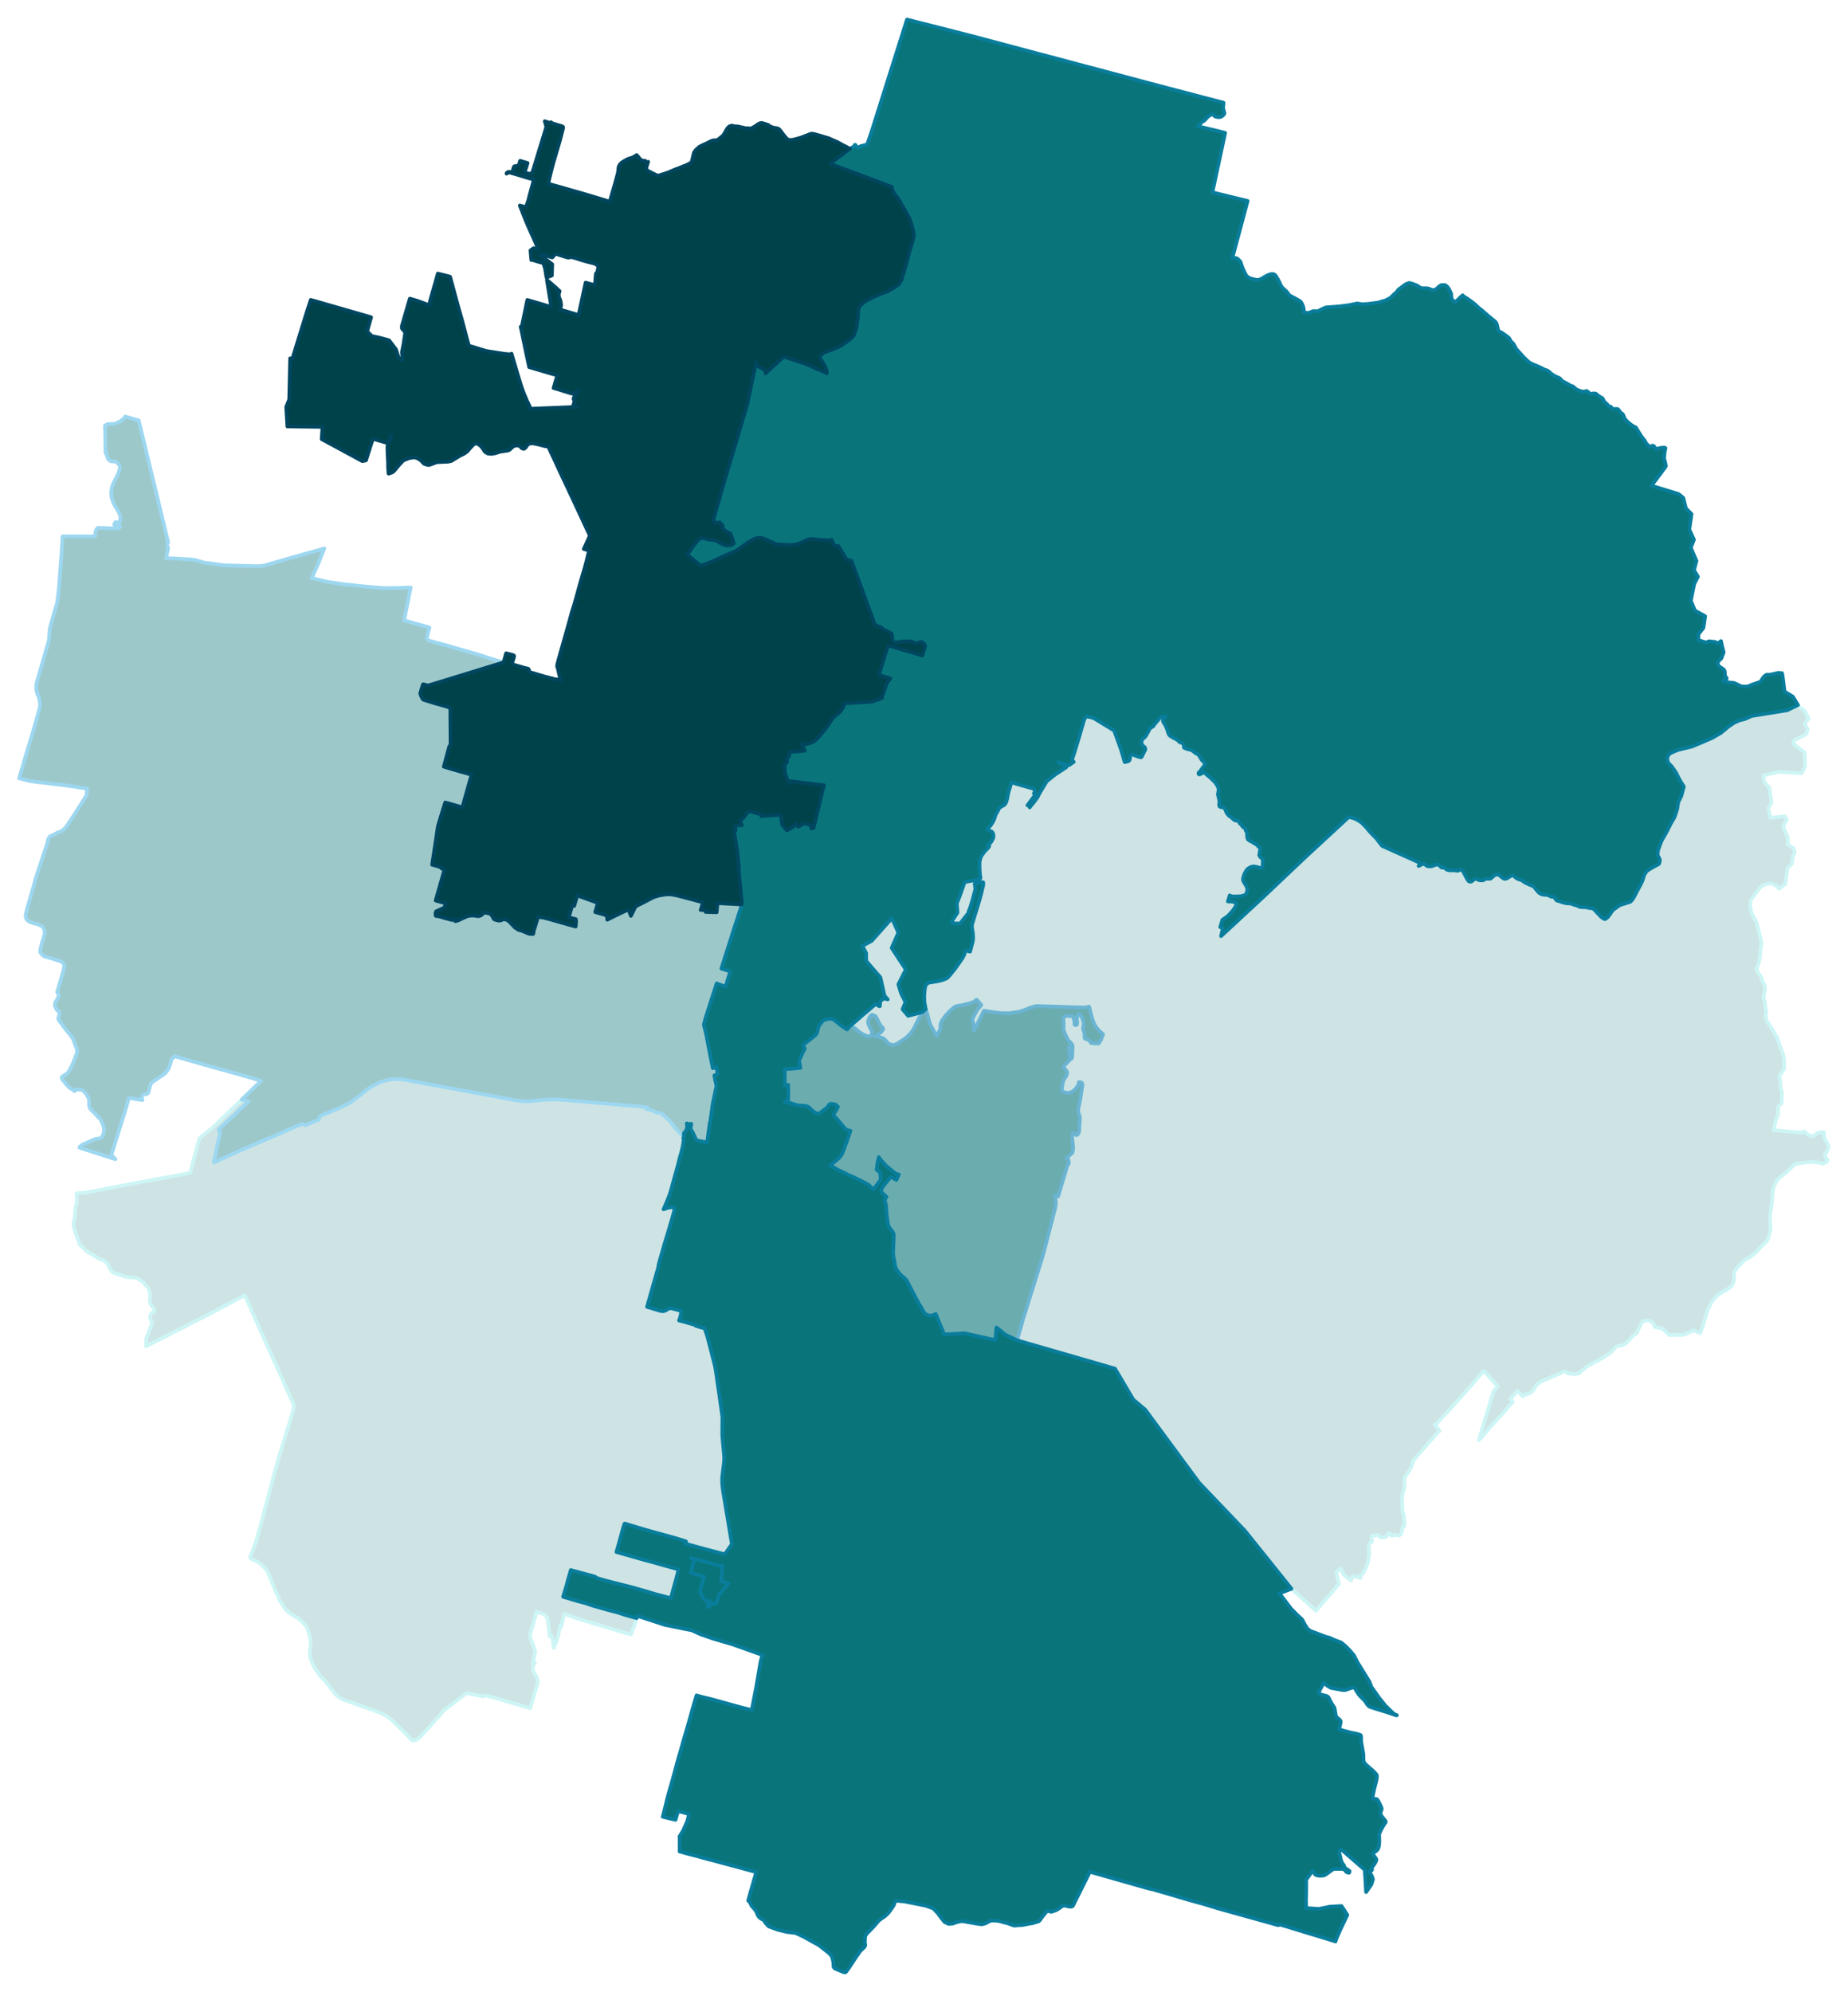 <svg width="384" height="4.31in" viewBox="0 0 2880 3107" xmlns="http://www.w3.org/2000/svg" xmlns:xlink="http://www.w3.org/1999/xlink"><path fill="#fff" d="M0 0h2880v3107H0z"/><defs><path id="a" d="M648.33 2713.19l-1.94 1.26-2.24.49h-3.3l-.68-.59-.77-.97-5.73-6.89-16.02-15.73-10-9.42-4.66-3.69-7.86-4.27-15.44-6.12-8.45-2.91-37.96-13.4-6.5-3.59-4.86-4.37-17.28-21.85-5.63-5.43-6.41-9.23-3.2-4.37-3.49-7.47-2.92-6.99-.38-.88-1.17-8.83 1.46-11.56-.29-9.61-2.53-9.9-.58-1.46-1.46-4.18-1.84-3.78-4.18-5.63-9.12-8.06-5.34-2.72-7.28-4.76-6.22-5.44-9.71-15.14-6.69-15.34-9.42-22.82-2.33-5.83-4.76-6.21-5.05-5.05-5.53-3.98-6.02-3.11-4.17-1.55-2.04-2.04 5.63-14.76 2.81-7.96.59-1.55 1.16-3.89 5.83-20.48 5.72-21.07.2-1.07 5.63-20.68.97-3.79 2.91-11.75 1.75-6.02 12.23-44.76 6.8-21.94 12.04-39.42 3.69-12.72.38-1.75.2-1.65v-1.16l-.39-2.14-.29-.78-.2-.67-1.65-3.5-2.13-4.76-8.64-19.61-.59-1.17-6.5-14.66-1.46-3.3-12.71-28.25-7.87-17.58-16.99-37.86-4.66-10.39-2.04-4.66-2.13-4.66-1.85-4.37-1.84-4.08-3.21-7.18-1.45-3.31-23.4 12.33-4.17 2.24-37.48 19.71-2.23 1.16-83.49 42.43-3.4 1.75.1-.78v-6.02l.29-6.02 2.72-6.11.19-.49 3.11-8.15 1.94-5.05.68-2.33v-1.27l.09-1.16-.58-2.52-2.04-3.21-.19-2.72.48-2.33 1.27-2.72.68-1.16 3.01-.97 1.06-.68.3-2.43-.68-2.72-3.5-4.17-2.23-3.79-.88-4.66.39-5.83.2-4.95-2.92-8.74-7.08-7.96-6.02-4.66-5.44-3.11-9.03-.77-8.06-1.07-7.08-2.52-8.74-2.63-5.34-2.62-1.65-2.52-3.2-5.73-2.14-4.76-4.56-3.98-10.49-4.56-16.41-9.91-3.59-3.3-7.76-7.18-3.79-9.52-6.21-19.03v-1.84l-.1-3.4 1.07-5.44.09-.39.97-3.59.1-4.47.39-3.98.19-2.03.2-1.85.39-3.69 1.84-6.12-.19-9.12-.49-5.73 13.59-1.26 10.49-1.75 13.98-2.62 5.24-1.07 7.96-1.55.88-.1 7.47-1.46 4.76-.97 9.32-1.75 2.91-.58 4.76-.87 13.3-2.53 19.03-3.59 7.67-1.46 3.01-.48 2.71-.49 16.99-3.1 13.5-2.53.87-.19 7.09-1.27 3.2-.58 1.46-.29 3.2-.87 3.69-1.17.97-.39v-.48l.1-1.46.39-1.65 1.75-6.31 1.26-4.76 5.53-20.1 4.86-17.76.09-.59 19.52-15.43 5.05-4.96 41.35-39.9 10.88 2.62-46.99 44.27 2.52 4.76-4.07 17.67-1.17 4.37-.29 1.85-.49 4.27-1.26 5.82-2.13 8.16-.2 1.26-.1 2.33v.68l1.27-.58 11.55-5.34 5.44-2.52 10.48-4.57 6.12-2.81 11.94-5.34 14.95-6.41 9.32-3.98 20.49-8.64 29.9-13.11 16.21-6.9 4.66 1.85.87.29 10.97-4.76 9.62-4.17.19-.58 1.26-4.47 37.96-16.31.39-.49 2.43-1.07 5.14-2.71 4.57-2.92 5.14-3.88.68-.49 2.91-2.23 9.23-7.38 5.24-4.17 1.26-.78.97-.68 4.27-2.82 1.95-1.06 1.26-.78 4.07-2.14 4.47-1.94 4.18-1.94 1.74-.58 4.57-1.36.58-.1h.29l1.94-.58.87-.2 1.75-.38 1.75-.3 3.69-.38 3.01-.2h.78l3.1-.1 1.75.1h.39l1.94.1 1.07.1 3.4.29 1.94.19 2.04.29 10.97 2.04 8.83 1.65 17.38 3.21.78.19 36.5 6.7 37.18 6.89 9.23 1.75 9.61 1.75 18.35 3.4 1.74.39 2.24.38 3.98.78 9.71 1.75 6.11 1.16 3.01.39 1.85.29 4.27.39 3.88.29 3.69.1h3.49l3.31-.19 4.36-.39 3.79-.39 4.66-.49 3.11-.29 6.11-.48 6.61-.39 1.45-.1h2.91l2.82-.1 3.11.1 3.1.1 2.82.1 3.01.29 4.46.29 3.4.29h.2l.97.1 1.65.29h.68l6.31.48 1.26.1 7.67.68 6.6.49 8.64.87 8.16.68 21.65 1.84 2.33.1 1.36.19 2.52.2 8.54.68 18.93 1.55 1.85.2.78.09 2.13.2 9.71.77 6.21.59 4.28.68 2.62.48 2.04.49-2.33 1.94 3 .68 2.72.78 2.04.68 1.17.38.58.3 1.94.77 3.01 1.36.78.39.58.29.78.39 4.17-.49 4.86 3.4 1.45 1.07 1.07.68 2.33 2.14 1.84 1.65.49.48 2.23 2.23.29.3 1.95 2.13.29.39 2.13 2.53 3.4 4.36.29.39 1.26 1.56 1.95 2.42.48.49 2.53 2.91 1.16 1.26 1.94 2.04 1.65 1.56.97.77.39.29 1.55 1.36.59.39.68.49-.29 2.81h-.59l.59.59.09.77-.19 2.53-.39 3.4-.58 3.39-.68 3.69-.97 3.89-1.07 4.17-.29 1.26-.97 3.31-.59 2.03-.67 2.33-.59 2.43-.58 2.14-.19 1.26-3.79 13.88-1.17 4.28-.58 1.74-2.62 9.91-.68 2.43-1.75 6.21-1.36 5.15-.58 2.03-.87 2.72-.78 2.33-1.84 4.76-.88 2.33-2.04 4.76-3.1 7.28-1.26 3.01-.39.87 2.13-.77.78-.29 1.55-.59.78-.19 4.08-.97 2.23-.58 2.91.09 1.27.2.38.29.39.78.1.68.1 1.84v2.04l-1.07 3.69-1.46 5.44-.48 1.45-.1.39-.58 2.04-.2.87-1.16 3.69-.29 1.07-.39 1.26-.58 2.04-1.27 4.37-.48 1.55-1.26 4.37-.39 1.17-2.24 7.48-.48 1.55-.49 1.65-1.36 4.37-1.26 4.27-.19.87-.97 3.31-1.75 6.21-1.46 4.76-.29 1.16-.39 1.46-1.84 6.31-.58 1.94-1.07 4.27-.68 2.24.19 1.16-.48 2.04-.68 2.43-2.91 10.19-1.56 5.34-.19.78-.2.68-9.9 34.95-1.94 6.8 21.55 6.51 2.24.19h1.65l1.45-.29 1.26-.39 1.56-.68 1.65-1.26 2.04-1.07 2.04-.78h1.65l1.45.1 11.85 3.2.58.2h1.84l.2 1.07v.09l.19.68v.88l-.19 1.94-1.36 6.41-.29.58-1.46 3.88 6.89 1.75 6.7 1.94 10.88 3.11 1.94.68-.29.87 9.51 2.82 3.98.58 1.17 3.11 1.74 4.85 1.75 5.44 4.56 17.48 4.18 16.31 3.3 13.11 1.46 8.64 2.52 18.16 2.91 19.12 1.46 10.88 1.36 9.51 1.65 12.43v2.04l-.2 21.65v3.5l.2 3.4.19 2.33.68 7.47 1.94 21.07v4.08l-.19 4.08-3.01 25.05v5.53l.19 4.95 1.56 12.24 5.92 35.14 7.57 45.54-10.48 14.86-.78.58-.78.19-11.94-3.2-16.11-4.18-32.14-8.83.68-2.82.1-.29-.29-.48-.2-.1-.48-.29-10-3.11-6.31-1.94-45.15-12.43-28.93-8.74-4.37-1.36-.38.39-.39.68-1.07 3.59-.58 1.75-2.14 7.87-4.08 14.85-4.37 15.25 44.57 12.71 13.98 3.69 13.88 3.99 24.66 6.79-3.59 13.79-8.64 31.17-9.23-2.53-15.53-4.08-15.34-4.66-7.77-2.13-10.48-3.01-3.5-.97-39.12-9.91-13.4-3.88-1.94-.97-1.55-1.26-1.75-.68-36.02-9.71-.39-.1-3.01 10.58-1.75 5.73-.58 2.43-.39 1.55-.68 2.72-.77 2.62-1.56 5.25-.97 3.01-1.06 3.59-.59 1.84-.29.97-.39 1.27 2.62.87 19.91 5.92 12.62 3.3 12.23 4.18 10.29 2.81 2.33.78 12.72 3.5 8.06 2.04 4.37 1.16 12.81 4.18 10 2.81 6.8 1.85-3.5 11.06-5.24 14.47-16.99-4.85-67.28-20.39-20-7.09-4.66 20.68-1.84-2.72-.1 1.07-.58 3.79-.68 3.78-.68 3.79-.29 1.26-.59 2.43-1.06 3.69-.78 2.52-.78 1.95-.19.48-.68 2.04-.97 2.43-1.56 3.4-.19.77-.68 1.75-.39-2.52-.29-3.5-.58-4.95-1.46-7.77-2.04.1-.58.39-.87.48-1.75-14.27-.68-5.73-.19-.97-.39-3.98-.39-2.04-.39-1.85-1.07-2.03-1.36-1.65-.87-.98-1.26-.97-.97-.48-2.43-.78-7.77-2.43-1.06-1.36-.68 2.72-.78 3.5-2.04 6.89-.39 1.36-6.89 23.98 8.64 24.08-.68 3.5-2.62 13.2-.29.39-.2 1.36 1.27-.97.68.29.67.2.59.19-.39 1.26-1.17-.48-.38 1.26-.1.48-.29 1.07-.49 2.04-.1 1.36-.09 1.46v2.62l.29 1.55.48 1.56.39 1.06.59.97.29.49 1.16.78.68 1.16.58.97 1.85 3.4.19.49.29.97.78 3.88.1 1.46-.2 2.33-.48 1.65-.58 1.94-3.6 10.49-6.31 21.84-.77 2.72-.59-.19-13.2-3.79-3.2-1.07-6.8-1.94-8.35-2.33-4.46-1.26-11.36-3.59-8.94-2.53-.77-.19-1.75-.59-3.01-.77-3.01-.78-2.72-.68-1.16-.1h-.58l-1.36.39-1.27.58-.77.49-1.56-.39-24.56-4.95-37.47 28.93-2.43 4.08-1.65 1.56-1.46 1.65-7.67 8.15-8.64 10-9.22 9.71-3.69 4.27-.68.59-2.13 1.55-2.72 1.75z" stroke-linejoin="round"/></defs><use xlink:href="#a" fill="#cee3e4" stroke="#cef5f5" stroke-width="5.76"/><defs><path id="b" d="M1105.11 2506.67l-2.82-.87 3.3-8.45h-5.14l-.78-.2-.97-.68-.87-.77-1.07-1.46-4.95-8.25-1.36-3.11v-.78l.39-1.65 6.11-21.16-21.06-6.02 5.82-21.17-5.44-1.75 6.51 1.75 13.01 3.3 13.49 3.69 13.3 3.4 2.82.19.48-.09-.38 1.55-1.56 16.99-.29 5.73 11.17 3.01-14.18 16.99-1.75 4.95-3.2 8.35-.68 1.27-2.04.19-2.04-.39h-2.42l-1.75 1.94-1.65 3.5z" stroke-linejoin="round"/></defs><use xlink:href="#b" fill="#cee3e4" stroke="#cef5f5" stroke-width="5.76"/><defs><path id="c" d="M2051.58 2512.59l-38.25-34.37-12.23-15.24-60.58-75.44-38.64-40.4-32.53-34.08-77.37-104.86-4.27-5.82-2.53-3.4-18.54-15.63-28.64-48.45-152.81-44.08 9.61-33.99 12.62-40.29 2.14-6.89 13.69-43.6 4.07-14.27 7.77-30.2 9.81-37.86.87-8.26-1.46-10.58 4.95 1.46 10.88-36.51 1.16-3.79 3.01-10.29.68.1.39-.1h.39l.29-3.01-.97-3.4-1.85-2.52-1.16-.2 1.16-.87 3.11-3.01 1.07-.87 3.69-3.31.68-.58.97-7.18-.39-5.05-.58-5.15-.2-2.04-.58-4.56.29-2.43.1-.77.19-1.95 1.17-1.36 2.33 1.07.48.49 1.17 1.07.87.68 2.14-1.07 1.84-3.11.78-3.88v-.88l-.1-1.36-.09-.68 1.06-13.98.2-2.62-.49-1.46-2.52-8.25.1-1.75v-.77l3.2-15.63 2.43-16.03 1.16-7.28-.58-2.13-.58-.88-1.56-.77-1.94-.1-1.07-.1-.19 1.17-.19.87-.49 2.62-.1.29v.3l-1.06 1.26-3.4 4.17-.2.2-.29.38-3.78 3.31-3.79 1.65-2.04.48-.39.1-1.16.1-3.89-.59-.19-.09-1.36-.39-1.07-.29-2.42-1.46-.59-1.94.49-4.76.1-1.07.67-3.3.68-3.59 1.46-3.79 3.3-4.75.88-2.04.29-.78.48-1.75.1-1.45-.49-1.36-1.26-2.14-2.13-1.94-1.17-1.46-.19-1.45.29-1.27.29-.97 2.62-2.72 5.34-5.53.87-.78.2-4.95-.68-2.62-.49-4.47-.58-3.59.1-3.59.48-1.94h.88l.68 1.26-.3 3.3.78 2.04-.1 1.36-.09 1.94.77 2.14.39 3.3.2 3.78.58-.09.68-1.75.48-7.48.1-7.47.2-1.75-.3-2.04-.48-.87-.58-1.17-1.65-2.04-.59-.78-2.42-2.13-1.07-1.26-3.89-7.97-2.91-7.08-.29-1.27v-4.17l.29-5.15-.48-3.01-.2-3.2.29-1.75.78-2.33v-.1l1.94-1.35 1.65-.59 5.63.39 3.69-.1 1.36 1.65 1.46 3.89.77 3.98-.09 2.43.09 1.65.98.68 1.36.09 1.35-.87.59-3.4-.59-2.81-.09-4.37 1.07-3.5.67-1.94.88-.87 1.16.19 1.27 1.17 1.74 2.71 1.85 2.92.48 2.23 1.75 5.73-1.16 7.38v2.42l1.45 2.53.78 5.63v4.47l.68 1.36 4.95 1.65 3.3 2.81 1.17 1.07.09.78-.09.48 7.66.88 4.37-.1 2.92-4.47.58-.87 3.4-9.03-1.36-.97-4.47-4.08-1.84-2.04-2.72-3.2-1.07-1.46-1.65-3.01-1.55-2.91-.97-2.53-1.17-3.3-2.04-7.86-2.04-8.45-.97-3.3-6.02 1.55-15.24-.48-61.65-1.94-8.06 2.42-2.71.88-7.19 2.91-7.96 2.62-15.92 2.43-14.37-.29-16.31-2.24-8.64-1.45-15.53 31.17-1.27-12.04-.09-.78-.29-1.07-.2-.87-.48-.97-.49-1.36 4.08-8.64 1.46-2.53 1.06-1.84 1.27-1.85 1.74-2.52 1.85-2.33 1.94-2.33.78-.88-.68-.87-.97-1.17-5.44-6.21-.58.29-4.66 3.4-8.06 2.52-11.26 2.63-5.34.58-5.15 2.04-7.18 6.31-7.58 8.45-2.13 3.01-2.43 3.49-1.84 4.47-.68 3.88.19 3.88-1.94 4.28-3.79 7.76-6.89-12.42-2.52-4.57-2.14-5.24-1.94-7.77-1.17-4.56-1.94-6.22-.58.39-1.84 1.56-1.56 1.55-4.27 4.95-1.46 2.04-1.26 2.14-2.33 4.37-.29.68-1.84 3.69-3.3 6.6-2.14 3.49-2.14 3.01-2.71 3.4-3.31 3.3-3.78 3.01-2.24 1.56-1.74 1.26-5.73 3.69-3.5 2.04-1.45.77-1.46.49-1.84.19-2.24-.09-1.84-.39-2.04-.59-1.26-.58-1.65-1.45-3.5-3.99-1.84-1.84-1.36-.97-3.01-1.26-5.15-1.27-3-.48-1.66-.1 1.46-1.07 1.17-.77 6.79-5.44 3.11-4.27-.88-1.85-.48-.77-.87-.88-.98-.87-.77-.29-7.67-15.05-5.05-2.82-1.75.49-.48.19-2.04 2.53-1.94 4.17-.39 1.46-.29 2.13.09 2.43.49 1.65 1.26 3.11 3.98 7.67.39.58.29.2-.68 2.42-.39 2.04-.29 1.94-1.65.49-2.81.19-1.27-.09-3.01-.97-2.13-.88-6.6-3.49-4.37-3.5-2.23-2.04-2.53-1.94-3.2-1.75-1.85-.77-1.55-.68 9.9-8.55 9.71-8.54 7.96-6.7 10.88-9.32.29-.88.09-.68 6.12 3.79 1.16.19.2-.38.39-6.99.09-.49 4.57-3.5 1.16-.67 1.94.38 4.08.97-5.05-5.72-6.4-28.55-15.15-17.48-6.99-8.06-.1-5.04v-7.29l-4.37-8.44-1.55-2.92 14.47-7.67 23.59-26.5 8.06-9.03 10.09 22.62-10.48 23.79 6.7 10.29 15.43 23.4-11.65 23.11 4.18 14.08 6.89 13.59-1.07 2.72-3.49 8.54 8.74 10.2 22.23-5.73 1.07-1.17.77-.77 2.33-1.95 1.17-.77-.49-1.65-1.75-10.1-.09-3.2-.2-5.05.59-7.87.19-2.43.58-3.59.2-1.26 1.55-3.3 3.3-2.72 13.01-2.14 7.48-1.65 5.53-1.94 3.98-2.04 4.17-4.75 8.16-10.1 5.92-8.45 5.15-7.48 2.62-5.14 2.04-6.6 6.4 1.55.68.19 2.43-9.32 1.07-3.78.78-3.01.29-1.95.19-2.91v-2.43l-.29-3.78v-.88l-1.55-10.09v-2.24l.09-1.45.97-3.4.2-.49 2.43-8.35 5.24-16.8 2.62-8.83 2.81-10.2 2.14-9.03.97-3.78.29-1.56v-1.74l-.19-2.24-3.59.39-2.62.39-6.99 1.26.87 7.28.1 1.07-.2 1.27-1.75 6.69-2.52 9.52-3.3 10.68-1.46 4.37-.48.78-.59.68-.38 3.39-13.01 16.61-9.91-.2-3.3-2.91 9.03-13.98-1.07-14.18 1.27-3.2 2.13-5.24 2.04-5.73 1.17-3.3.97-2.53 2.62-7.47.78-2.43.29-.68.19-.58.68-2.14 21.94-4.27 2.14-.49.77-2.43-.29-1.26-.29-1.75-.19-.67-.29-3.99-.39-5.14-.1-10.49.19-1.16.49-3.21 1.75-4.85.48-1.26 5.25-6.99 5.43-5.64 1.65-2.42-2.91-1.07 1.84-1.55 1.85-1.85 1.55-1.46 1.07-1.55 1.36-2.33 1.46-3.4.19-1.07.1-1.55v-1.55l-.39-1.85-.49-1.16-.77-1.27-.97-.97-.88-.58-4.27-1.65-2.23-1.55 4.46-4.86.59-.58.48-.49 3.69-5.63 1.65-3.3.87-2.13.78-3.01.97-2.72 1.46-2.53 2.43-4.37 1.45-2.91.39-.58.39-.49 2.62-1.84.97-.58.87-.3 1.85-.97 1.16-.87.49-.68.68-.78.48-.77 1.17-1.85.29-.78 1.36-5.34.29-1.35.58-3.69.78-3.11.97-3.89.97-2.81.97-3.3.59-2.14.77-2.72.58-1.94 6.61 2.14 26.99 7.67 1.35.68 1.27 1.45.19.49v1.07l-.1 1.16-1.26 2.72 3.01.97-13.1 17.67 2.52.78 1.65.49-.58 1.94 1.45-2.04 1.46-1.75 4.76-5.83 4.56-6.31 1.75-3.49 1.84-3.59 10.78-17.77 7.57-6.02 6.02-4.76 15.63-10.29 1.46-1.07-12.33-7.28 4.07.87 11.17 3.11 1.16.39 7.29-5.15-.68-.87-1.75-2.04.1-1.17.09-.58 3.98-12.04 7.09-23.4 6.99-24.27 1.94-4.37 2.43-2.43 10.68 2.62 32.23 19.62 10.39 28.64 6.02 20.49 1.94-.3 4.08-1.16.87-.78.68-.87.39-.78.19-1.16.2-2.14.29-1.26.58-1.55.68-.59 1.07-.68.87-.19h.68l1.07.19 3.98 1.65 5.15 1.65 2.62.59.48-.1.78-.87 3.69-7.29.97-1.74.87-1.65.1-1.36v-.78l-.19-.49-.3-.68-.77-1.16-2.24-1.55-.67-.88-.98-1.26-.48-1.26-.2-.97-.09-1.85v-1.07l.29-1.16.39-.97.97-1.26 2.81-2.43 1.36-1.46.78-.97 3.98-6.89 1.94-4.08.97-1.07 1.65-1.26 2.43-1.36.58-.49 2.04-3.01 1.75-2.23 4.95-5.63 1.75-2.14 1.26-.87 1.75-.78 2.13-.48 1.75-.1 1.65.1-2.43 3.1-.38.88-.78 2.04v.97l.19.87.59 1.17 2.03 3.2 1.75 3.3 2.04 5.15 1.55 4.95.97 2.23.98 1.36.87.78 4.66 2.82 3.4 1.65 3.69 2.23 1.06.87 2.04 2.24.88.48 2.91.78.97.48.58.49.39.48.49 1.27.38 2.23.1 1.46.1.58.29.48 1.46.78 1.65.58 3.59 1.17 3.4.68 1.36.58 1.94 1.07 1.84 1.55 2.82 2.14 2.72 1.36 1.26.87.97.97 3.79 6.12.97 1.55 4.36 4.28.59.67.19.39v.59l-.29.58-2.62 3.78-4.66 6.41-2.43 2.33-.39.97-.09.88.19.68.19.29.3.19 1.06.2 2.24-1.07 3.88-1.94h.49l1.06.39 1.75 1.45 8.25 7.09 5.15 4.95 2.04 2.53 2.72 3.98 1.26 2.72.58 1.84.1.97.09 1.75-1.06 6.12.48 2.91.88 3.01.97 4.76v1.65l-.39 2.91v1.75l.1.97.29.68.29.48.87.68 1.94.59 2.33.19 1.75.68.97 1.16 1.26 1.95 1.85 4.85 1.75 2.23 2.03 2.33 3.31 2.24 4.46 3.98 1.26.87 2.53.49 1.94-.1.87.2.68.67 1.36 3.01 1.85 1.75 2.04 2.43.67.97 1.17 1.26.97.59 1.07.38.78.39.48 1.36.78 2.91.68 1.17.48.49.29.29.49 1.74-.1 3.98.29 2.43.88 2.92.68.77 1.45 1.17 5.54 2.91 4.56 2.91 2.33 1.17 1.65 2.42 1.17.98.77.29h.29l1.17 1.74-1.75 10.78 1.94 3.01 2.14 1.85 1.07.77.58 1.95-.49 10.19-.68 1.07-.58.39-3.3.39-3.88-1.36-6.02-.97-4.76 1.26-4.76 3.2-3.78 5.83-1.46 3.98-1.36 4.27.1 3.3 1.84 3.69 2.14 3.3 1.65 2.91 1.07 3.69-.49 3.99-1.07 2.71-1.55 2.43-6.41 1.85-6.6.48h-5.44l-3-.19-3.01-1.46-2.82 9.52 1.84-.1 6.12.48 2.43.59 2.04 1.84.58 2.53-1.17 2.91-3.98 5.82-7.76 8.55-8.74 6.12-3.3 11.26 4.17 1.16-2.81 12.82 66.31-61.46 18.25-17.28 48.54-45.93 66.11-61.07 8.35 2.04 4.76 2.33 6.8 4.27 7.28 7.48 6.5 7.76 9.42 9.62 8.74 11.45 59.7 26.8-.38.78-2.24 3.79 1.36-.59 2.91-1.45 2.14-.78 1.46-.29.87.1 1.07.29 2.33 2.13.58.39 1.07.39 2.04.39 1.45.1 2.53-.2 1.65-.39 6.11-2.13.98-.2h.77l1.56.49.97.58 1.26.97 2.23 2.33 1.75.58 1.07-.09 1.36-.29.48.09.39.29 1.65 1.65 2.33 1.56 1.26.48 1.65.29 2.72.2 4.37-.1 1.65.1 1.65.29 3.79.39.58-.2.19-.19.3-.87.38-.29 1.65-.3 2.33.3.68.48.59.58 1.26 1.56 1.84 3.2 3.5 6.8 2.52 4.08.68.77 1.75.97.87.1 1.07-.1.97-.29 1.85-1.26.87-.87 1.84-1.56.88-.39h1.36l1.16.3 1.94 1.06 1.56.59 2.13.38h1.46l1.55.1 1.65-.29 2.43-1.46 1.55-.68.97-.19 2.04.1h2.04l1.85-.1 1.26-.58 1.46-1.36 3.3-2.92 1.16-.67.87-.49 1.46-.29 1.36-.2 1.36.3 1.65.38 1.65 1.27 3.3 2.81 1.75 1.17 1.45.68.68.09.68.1.68-.1 2.62-1.06 2.53-1.65 2.81-1.66 1.46-.68.87-.29 1.95.39 1.36.97 2.03 2.04 1.65 1.17 1.75.87 1.46.68 3.4.97 1.84.88 3.88 2.81 2.14 1.17 1.65.68 3.2 1.55 5.83 2.43 1.07.68.87.58.78.87 1.75 2.43 4.56 5.34 3.49 2.43 4.08 1.16 3.69.2 2.43.29 1.45.29 2.43 1.36 2.14.97 1.45.19 1.46-.09 1.07.19.77.58.49.68.87 1.27 1.36 1.84.78.97 1.16.58 1.46.39 2.82.78 4.27 1.55 5.14 1.26 3.01.3h2.72l1.75.19 2.13.78 2.92 1.16 1.94.58 1.75.2 1.45.68 1.26.77 1.65.68 1.65.49 4.08.29 3.3.1h2.24l.77.29.88.49 6.79.87 1.56.29 1.74 1.36 4.76 5.05 3.5 3.69 2.52 2.62.68.68 4.66 3.11.97.19 3.2-1.94 1.65-1.65 3.5-4.66 3.69-5.54.58-.39 3.5-2.71 7.28-5.05 13.88-4.37 2.82-1.07 3.01-3.4 2.81-4.66.39-.58 2.43-5.15 2.81-5.05 4.37-8.25 2.91-6.12 2.33-8.05 3.69-5.93 4.86-3.4 7.76-4.46 6.51-3.4.87-1.65.78-3.21v-2.33l-1.36-3.01-1.46-2.62-.68-3.01.2-1.36.68-4.66 1.45-4.27 3.69-9.81 3.69-6.6 3.5-6.11 3.3-6.32 3.88-7.76 6.02-10.39 4.17-12.43 1.75-11.17 4.86-9.9 2.13-8.16 1.75-6.21-3.88-5.92-4.18-7.28-4.17-8.55-6.8-9.8-5.05-4.96-1.84-4.85-.1-3.5 1.46-3.78 2.81-3.01 5.92-2.82 6.61-2.72 21.65-5.24 16.4-6.8 2.62-1.16 12.33-5.34 13.89-7.96 10-8.26 2.04-1.74 8.93-6.02 7.86-3.5 8.64-2.23 10.58-4.66 55.25-8.94 16.98-8.15 3.6 4.27 6.6 4.18 6.5 12.62-6.4 8.44 5.24 8.26-2.72 7.67-18.45 9.32-1.65 5.24 17.96 14.37.49 20.78-5.05 11.17-35.34-2.33-24.37 5.72.78 9.52 8.16 9.9 3.59 22.72-5.15 8.84 3.5 15.24 22.33-2.62 3.1 5.24-2.62 4.57-1.84 3.4-1.26 2.13.48 1.36 2.43 6.6 4.56 10.1-.19 11.07 9.12 5.44.39 1.26 1.26 4.47.29 1.45-.19.58-.39.49-.97 1.16-1.26 2.04-.39 1.07-.29.88-.29 3.59-.2 3.69-.19 1.75-.19.67-.2.39-.29.49-.39.39-1.45 1.74-3.3 3.31-1.56 1.65-.48 1.74-.1.98-.1.67-.29 1.56-.1 2.04-.09 1.65-.97 5.24-.3 3.4-.58 4.85-.29 1.75-.68 1.17-.97.77-3.3 2.53-3.11 2.43-1.84 1.26-2.43-2.72-2.23-2.23-6.22-3.11-7.37.19-5.83 2.24-5.92 4.17-7.38 9.71-4.27 6.02-2.82 3.69-.68 7.77.68 5.14 2.04 7.96 3.59 6.9 3.01 5.73 2.43 7.67 2.82 11.55 3.2 12.43-1.55 12.62-.78 12.04-1.84 7.87-3.79 9.41 2.91 7.09 3.5 3.98 3.69 9.71 3.3 6.22-.2 7.57-2.04 7.18.2 5.44 2.04 4.76.29 7.57 1.65 6.22-.78 10.19 2.33 6.7 5.15 7.38 5.82 9.71 4.95 8.45 4.37 13.59 3.98 10 1.95 7.87.19 10-.19 6.89-7.09 9.81 1.16 11.45.78 8.84 1.94 6.89-.58 15.73-5.34 5.73-.1 13.11-3.49 7.28-3.11 13.79.1 2.62 42.62 3.69 5.05-2.04 4.17 4.95 8.74 3.3 7.28-5.44 6.7-1.65 3.1-.09.49 1.16-.39 2.91.97 5.15 2.33 4.47.59 1.45 2.91 5.83.97 2.14-.58 1.65-1.46 3.01-.87 2.71-1.17 2.04-1.36.68-.48 1.65.29 2.53.87 2.13 1.36 2.24 1.65 1.84-.78 2.14-.97 1.45-1.74.59-2.43.87-1.94 1.17-.97-.39-1.75-1.17-13.79-1.84-17.08 1.94-1.95.29-7.37 1.26-4.86 4.66-11.45 10.59-9.42 7.28-5.05 7.57-3.49 7.96-1.95 21.36-3.3 25.25.68 7.09.39 4.66-.39 7.86-2.42 8.84-2.04 5.92-10 10.29-2.33 2.53-4.95 5.63-8.45 6.6-4.47 2.72-6.89 4.27-9.22 9.71-5.73 7.77v12.33l-1.36 5.44-2.23 3.98-5.83 4.46-15.14 9.03-6.6 6.41-4.37 6.31-5.44 10.68-2.62 8.64-3.5 12.04-1.55 5.25-4.17 10.77-10.1-4.46-15.92 7.09-21.94.19-11.46-10.2-11.46-2.42-1.45-5.15-6.31-4.95-10.88.68-6.89 13.3-2.72 6.12-5.53 3.69-5.24 6.11-5.34 5.34-3.21 1.66-2.52 1.26-1.65.97-7.57.87-6.12 6.6-3.11 3.4-2.04 1.75-1.84 1.17-2.04.97-1.75 1.06-.87.59-1.26 1.16-14.95 8.26-1.46.77-1.75.97-6.11 3.4-2.82 1.55-1.26.49-3.11 3.4-4.85 3.4-3.3 3.69-6.22 1.16-11.74-1.16-1.65-2.14-2.92-.87-2.33.48-3.88 2.04-17.67 7.67-9.61 3.98-4.37 2.43-4.47 2.91-2.62 2.53-2.04 3.69-.97 2.13-1.16 1.36-2.72 3.01-3.4 2.33-3.69.88-1.16.29-2.91.48-2.43 2.62-8.06-8.54-11.65 12.91 2.91 2.92 1.17 1.45-1.85 2.04-4.75 5.34-2.92 3.59-5.34 6.32-8.25 8.73-9.32 10.2-16.99 19.71-3.4 3.49 22.92-76.12 6.79-7.77-6.6-7.08-15.53-16.99-1.94 2.23-8.74 9.81-8.64 10.38-7.77 8.84-17.86 20.1-8.84 9.61-9.12 9.71-10.59 11.46-3.1 1.74 7.86 9.91-.48.1-1.36 1.16-6.6 7.28-8.65 9.81-.29.39-13.88 15.82-4.95 5.73-1.65 1.65-.78.88-1.65 2.13-.77 1.75-.2.29-.87 2.23-.68 2.33-.58 2.04-1.17 3.31-2.43 3.88-3.4 5.34-2.13 3.01-.68 1.16-.58 1.07-.49.97-.68 1.85-.29 1.75-.1 1.55.49 7.57-.1 1.46-.19 1.75-.29 1.45-.29 1.17-1.17 3.59-1.16 3.69-.59 2.91-.19 3.01v2.24l.1 3.01.58 14.46.19 1.46.1 1.26.97 2.53.68 2.03.39 2.53.68 6.99.19 2.62v4.37l-.1.87-2.13.49-.29.29-.49.78-.19.68-.29 2.13-.29 2.72-1.17 4.37-.58 1.07-1.56 1.36-1.26.68-1.07.19h-1.26l-4.37-1.16h-.38l-2.14 1.26-1.07.29-.77.1-1.17-.2-.39-.48-1.36-3.11-.97-.39-.97-.19h-.58l-.97.97-.58.78-1.36 3.1-.49.78-.78.49-1.84.48-1.65.2-3.88.09-.68-.19-.97-.58-2.53-2.53-1.16-.87-.78-.2-.97.29-2.23 1.07-.98.1-2.62-.49-.77.1-.49.49-.78.77-.38.59-.2 1.06.1 1.46.48 1.26.78 1.65.1 1.17-.29 1.26-.39.58-.68.39-1.75.39-.58.29-.39.39-.29.78-.87 5.82v2.62l.29 3.01.48 2.14.2 1.16-.2 1.36-.77 4.57-.39 4.95-.78 3.3-.87 2.82-1.17 3.39-2.81 5.64-1.46 3.2-.58 1.26-1.26 1.75-.49.39-.78.58-1.65.78-.39.48-.19.68-.19 1.07-.1 1.17.29 1.36.1.19-8.16-2.04-4.07-.87-3.01 7.18-11.65-9.8-3.89-9.03-7.38 5.82 4.28 18.35-19.81 23.01-16.02 18.74z" stroke-linejoin="round"/></defs><use xlink:href="#c" fill="#cee3e4" stroke="#cef5f5" stroke-width="5.76"/><defs><path id="d" d="M171.94 1801.67l6.4 6.6-1.16-.38-.49-.2-22.71-7.28-27.38-8.84-4.27-1.45.48-1.46 3.69-3.01 2.33-.97 18.93-8.25 6.02-.49 3.11-1.75 2.33-4.46 1.26-4.27v-5.83l-1.84-5.73-3.31-7.38-6.21-6.41-4.17-4.66-5.05-4.75-1.94-3.6-.88-4.66.29-4.95-.87-4.76-5.05-8.06-4.27-4.07-3.59-.88-6.51-.19-2.71 2.52-.1-.09-1.26-1.36-3.79-2.33-2.33-1.27-4.66-4.66-4.27-5.63-2.33-2.52-1.07-2.53.1-.29.09-.87.97-1.36 2.04-1.46 3.01-1.65 2.82-1.75 3.4-5.53 3.78-7.18 4.95-11.95 3.11-9.42-.78-3.49-.19-1.36-1.84-4.37-2.63-6.89-.77-2.92-3.3-5.04-12.24-15.05-3.59-5.25-2.81-3.69-1.17-1.94-.29-1.07.1-1.26 1.26-4.08.19-1.45.1-4.08-.58-1.17-1.56-.48-.97-.58-.19-.1-.1.1-1.07-1.65-2.62-5.34.29-3.69.2-1.27.19-.87 1.75-2.33.19-.39 1.46-2.72.78-1.55.19-.39.29-.68.88-1.65-.59-2.33-1.94-3.59 3.4-11.65 3.2-10.98 2.04-6.99 1.07-4.27.78-3.3.68-2.82-.88-3.98-1.45-1.65-2.53-2.04-15.82-5.14-10.29-2.72-3.21-2.43-3.01-3.4-.48-3.2.58-3.2 2.43-10 2.62-8.35 1.55-5.73-.77-5.05-.49-1.36-.87-2.23-2.33-2.53-3.79-1.46-4.85-2.13-5.15-.88-5.14-2.03-3.6-2.43-1.74-2.14-.78-1.94-.39-4.76 3.5-13.4 4.85-16.89 8.45-29.61 17.18-52.05 1.36-6.6 3.11-3.79 4.85-2.13 6.6-3.59 5.15-1.65 6.41-4.86 6.6-9.42 9.12-13.88 17.87-28.26.68-7.86.38-2.82-9.51-1.16-11.26-1.85-4.27-.58-12.33-1.75-13.01-1.36-19.22-2.52-6.32-.58-10-1.36-.97-.2-3.01-.48-4.46-1.07-11.85-3.01 5.54-18.84 3.2-11.26 4.66-15.34 3.3-10.87 2.72-8.84 3.3-11.36 3.21-11.07 6.11-22.04.58-3.4v-1.74l-.19-3.31-1.16-6.21-.68-2.33-2.24-5.34-1.26-4.27-.29-2.43-.19-2.91.09-2.53.2-2.42.39-2.14.77-3.11 1.56-5.05 5.82-20.19 10.49-36.51.29-1.16.38-2.82.68-9.61.1-1.94.1-1.17.58-3.69.78-3.59 2.13-7.67 3.11-10.78 4.66-15.92.19-.78.39-2.14.49-3 2.33-19.23 1.45-20.78.68-8.64 2.04-25.92 1.46-25.05h50.97v-5.25l.97-3.3.78-2.33 2.52-2.42 7.86.09 13.79.88 7.77.19 1.65-.49 2.42-.87 1.07-.78.29-.38-1.26-.59-1.46-.68-1.94-.68-3.69-1.06-1.16-.3.48-1.84.3-.68.38-.58.39-.49.49-.68h.87l.68.2 4.37 1.94 1.36-5.05.39-2.82v-1.55l-.1-1.16-.39-1.66-.77-2.33-2.82-5.63-3.59-5.73-1.75-3.01-.87-1.65-1.07-2.42-2.14-6.61-.48-1.65-.2-1.55-.19-5.15.48-5.04.3-2.04.48-1.95 1.55-4.46 2.53-5.24 4.66-9.13 1.55-3.5 1.36-4.46.68-3.11v-1.85l-.1-.58-.19-.58-1.26-1.75-2.82-3.2-2.04-1.46-1.26-.39-4.46-.09-1.56-.2-1.55-.58-1.07-.78-1.36-1.16-.97-1.17-.48-.97-.49-1.36-.68-2.91-.58-1.46-1.65-2.52-.59-29.71-.29-13.01 3.89-2.24 3.88-.29 7.57-.19 7.09-3.3 4.37-2.72 3.49-3.4 1.27-2.04 3.88 1.17 17.18 4.95 22.91 94.57 7.09 29.22 13.01 54.08 2.91 12.24-.29.19-.58.88-.58 1.45-.1 1.26v1.07l.58 1.56.68 1.55.2 1.07-.1.97-.1 1.16-.87 3.6-2.04 10.48 3.3-.29h3.5l4.56.1 13.11.87 14.17.88 5.34.58 2.04.48 7.57 2.04 3.98 1.46 4.95.87 14.18 1.65 7.67 1.27 7.86.77 4.95.2h3.79l11.74.39 19.71.38 5.73.39h3.59l4.95-.19 5.05-.68 3.69-.78 17.57-5.05 4.08-1.16 24.76-7.19 2.52-.68 14.86-4.17 18.73-5.15 9.03-2.72-10.39 25.73-9.41 20.59 3.3.68 18.25 4.46 5.24 1.07 1.36.19 23.3 3.4 6.7.59 12.82 1.45 15.72 1.56 2.82.29 22.91 1.84h8.25l16.41-.19 2.43-.1 5.63-.29.68-.1h7.08l1.56-.19-10.2 51.36 32.92 9.22 6.6 2.04-1.56 5.34-2.04 7.97-.38 3.39.68 1.56 1.36 1.65 30.97 8.54 43.97 12.62 29.03 9.23 7.48 2.23 5.24 1.46.87.19-1.06.29-75.54 23.21-41.26 12.62-7.37-2.04-.3.1-.29.29-2.62 8.54-1.36 4.86v1.46l.59 1.65 1.74 3.88.97 1.75 1.17 1.45 1.26.49 15.53 4.85 14.08 3.89 11.36 3.4.19 22.42.3 35.54-1.85 1.94-.19.49-8.55 31.55 10.2 3.11 12.72 3.69 14.27 3.98 6.21 2.04-2.33 7.67-8.35 29.52-.97 3.4-1.07 3.98-1.75 6.11-5.92-1.74-20.77-5.93-4.08 12.82-.49 1.65-6.89 22.62-3.98 26.99-5.05 33.02 11.55 3.3.88.39.78.48 1.06 1.26.68.49 1.07.48 1.75.49 1.75.19-2.92 10.2-1.65 5.63-3.4 12.04-.19.87-.29.78-5.53 19.32.67.2 4.67 1.26 8.73 2.52 1.17.29.29.39v.59l-1.26 3.68-.97 2.24-12.63 5.73-.38.87-.39 1.46-.1.58v2.82l.1.38v.29l.29.49.19.19.39.1.58.1h.59l.68.1.87.09.87.2 1.95.39 6.02 1.84 11.94 3.2 1.74.2 1.07-.1 1.17-.29.97-.39 4.08-.29-2.72 3.01h.68l4.85-1.55 4.08-2.04 9.51-4.18.39-.19 4.47-.78h1.45l2.82-.1 8.06 1.07 2.81-.77 2.33-1.36 2.14-2.14.48-.48.78-1.56 2.72 1.07 2.62.49 3.88.77 1.17.88 1.55 1.55 2.23 3.79 1.07 2.13 1.46.97 3.3.97 3.4.68 2.04-.19 2.33-.87 3.2-1.27 1.26.1 1.17.49.19-.1 4.18 1.75 11.06 11.36 2.43 1.06.68.68.87.78.2.2.39.19.97.39 5.72 1.55 10.3 4.47 5.63.19h.68l.19-.58.49-1.85-.59-.19 2.62-7.67 3.69-12.43.78-2.33.68-1.45.1-.68 2.72.68 1.06.29 1.46.48.39.1h.1l1.06-.29 4.37 1.26 1.65.39 6.9 1.75 7.47 2.23 3.4.97 4.85 1.36 4.18 1.16 3.88.98 2.82.97 1.65.48 8.35 2.24 2.03.58.1-.58.68-8.55-.87-.19.48-2.14-11.26-3.11.87-2.72 4.76-15.92 3.01.97 4.76-16.31 32.23 11.65-4.17 14.27 2.81.78 2.82.88 9.03 2.52 1.74.87 1.17 1.07.39.68.29.68.29 1.46.19 2.33v.68l2.82-1.36 5.24-2.72 7.38-3.59 2.23-1.07 6.51-3.11 4.27-1.94 1.46-.68 1.84-.78.87.1.78-.39 3.5 9.52 7.28-14.66 13.49-6.8 7.77-4.08 2.23-1.16 4.27-2.24 5.05-1.65 3.01-.87 2.72-.68 1.46-.19 2.42-.39 3.79-.59 1.45-.09 1.66-.1 2.62-.1 2.52.1 2.14.29 2.13.29 2.72.49.87.19.59.1 2.13.48 1.94.49 9.71 2.52.97.3 2.92.77.19.1 3.5.78 1.74.39 3.11.97.39.09 4.46 1.17 3.6 1.07 1.16.29 6.6 1.55-.48 1.46-3.21 10.58 7.19.1.48.29v2.62l4.76.19 12.43.3 1.26-13.69v-.49l10.58.49 7.19.48h1.65l3.49.2 4.86.29 6.21.29 3.3.19.19-.09h.2v.58l-.49 2.42-.97 3.21-5.34 16.6-1.16 3.59-4.66 14.08-.39 1.27-.58 2.03-1.65 4.96-1.27 4.27-5.24 16.41-1.75 5.34-5.34 16.89-2.71 8.64.48.2 11.94 3.69 1.46.48-7.38 23.69-2.43-.77-10.97-3.98-.48-.2-1.75 5.63-1.84 5.73-3.6 10.88-.87 2.81-2.82 8.74-4.56 14.37-2.23 7.09-.49 1.84-.97 3.69-.58 2.24-.29 1.45.19.78.29.97.2 1.07 1.84 7.09 2.14 10.38 3.01 15.73 1.55 8.16 2.91 14.56 1.85 9.03 3.78-1.16 1.95-.58 1.74 11.45-5.04 1.46 1.35 7.96 1.17 4.56.48 2.72.1 1.94-.29 2.04-.78 3.11-1.84 8.93-.1.39-.09.49-1.36 6.5-.97 4.37-.2.97-1.46 10.68-.77 5.54-.58 4.07-1.36 9.91h-.49l-.97 6.99-.29 2.04-.49 3.69-.87 6.31-1.55 11.07-1.36-.1-3.01-.39-10.58-2.23-1.46-.58-.58-.59-.49-.77-1.36-3.01-.68-1.65-1.84-3.69-.78-1.85-2.72-4.66-.68-1.26-.09-.97.19-1.85.78-5.05-2.92.1-1.55.1-2.52-.97v1.16l.19 1.36.2 1.85v1.36l-.2 1.36-.29 1.26-.49 1.36-.58 1.16-.58 1.17-.78.97-.19.29-.68.68-.68.68-.49.39v3.3l-.09 2.04-.68-.49-.59-.39-1.55-1.36-.39-.29-.97-.77-1.65-1.56-1.94-2.04-1.16-1.26-2.53-2.91-.48-.49-1.95-2.42-1.26-1.56-.29-.39-3.4-4.36-2.13-2.53-.29-.39-1.95-2.13-.29-.3-2.23-2.23-.49-.48-1.84-1.65-2.33-2.14-1.07-.68-1.45-1.07-4.86-3.4-4.17.49-.78-.39-.58-.29-.78-.39-3.01-1.36-1.94-.77-.58-.3-1.17-.38-2.04-.68-2.72-.78-3-.68 2.33-1.94-2.04-.49-2.62-.48-4.28-.68-6.21-.59-9.71-.77-2.13-.2-.78-.09-1.85-.2-18.93-1.55-8.54-.68-2.52-.2-1.36-.19-2.33-.1-21.65-1.84-8.16-.68-8.64-.87-6.6-.49-7.67-.68-1.26-.1-6.31-.48h-.68l-1.65-.29-.97-.1h-.2l-3.4-.29-4.46-.29-3.01-.29-2.82-.1-3.1-.1-3.11-.1-2.82.1h-2.91l-1.45.1-6.61.39-6.11.48-3.11.29-4.66.49-3.79.39-4.36.39-3.31.19h-3.49l-3.69-.1-3.88-.29-4.27-.39-1.85-.29-3.01-.39-6.11-1.16-9.71-1.75-3.98-.78-2.24-.38-1.74-.39-18.35-3.4-9.61-1.75-9.23-1.75-37.18-6.89-36.5-6.7-.78-.19-17.38-3.21-8.83-1.65-10.97-2.04-2.04-.29-1.94-.19-3.4-.29-1.07-.1-1.94-.1h-.39l-1.75-.1-3.1.1h-.78l-3.01.2-3.69.38-1.75.3-1.75.38-.87.2-1.94.58h-.29l-.58.1-4.57 1.36-1.74.58-4.18 1.94-4.47 1.94-4.07 2.14-1.26.78-1.95 1.06-4.27 2.82-.97.68-1.26.78-5.24 4.17-9.23 7.38-2.91 2.23-.68.49-5.14 3.88-4.57 2.92-5.14 2.71-2.43 1.07-.39.49-37.96 16.31-1.26 4.47-.19.58-9.62 4.17-10.97 4.76-.87-.29-4.66-1.85-16.21 6.9-29.9 13.11-20.49 8.64-9.32 3.98-14.95 6.41-11.94 5.34-6.12 2.81-10.48 4.57-5.44 2.52-11.55 5.34-1.27.58v-.68l.1-2.33.2-1.26 2.13-8.16 1.26-5.82.49-4.27.29-1.85 1.17-4.37 4.07-17.67-2.52-4.76 46.99-44.27-10.88-2.62 30.29-29.23-21.35-6.41-11.27-3.1-4.85-1.36-4.95-1.36-11.94-3.4-3.11-.87-15.63-4.28-13.4-3.78-48.64-13.89-1.84 2.53-2.14 1.45-.77 1.17-.49 1.46-.29 2.33-1.07 3.2-1.45 4.18-1.56 3.59-2.91 4.27-2.52 2.72-6.32 4.56-10.29 6.9-3.78 2.91-.88.97-.77 1.26-.59 1.26-.97 3.31-1.55 6.69-.39 1.66-.77 1.06-.49.49-1.94 1.26-.97.29-2.91-.39-1.07.49-1.17 1.07-.48.77-.29.68-.3 3.4.2 1.26.68 1.65-21.07-3.39-6.21 21.07-11.26 36.02-10 31.94z" stroke-linejoin="round"/></defs><use xlink:href="#d" fill="#9dc8ca" stroke="#9dd7f0" stroke-width="5.76"/><defs><path id="e" d="M1503.64 2079.94l-32.23 1.65-6.31-15.14-1.65-3.98-2.53-6.12-1.55-3.89-1.17-2.81-1.45.87-1.27.59-.87.29-2.33.58-1.07.19-1.26.2-2.04-.29-.77-.1-1.27-.39-1.55-.58-1.36-.78-.97-.68-.87-.77-.88-1.07-1.26-2.14-3.3-5.73-2.04-3.49-1.36-2.14-1.55-2.72-2.43-4.56-5.53-10.49-8.06-15.53-1.94-3.59-1.94-2.14-.97-.97-.68-.68-3.79-3.21-1.46-1.26-2.23-2.42-1.36-1.66-2.13-3.01-1.56-2.33-.58-1.06-.29-.88-.68-2.04-.29-1.45-.78-5.44-1.36-6.7-.87-4.56V1951l.29-6.79.58-10.49v-1.65l.1-5.63-.29-1.75-1.17-2.91-2.91-3.69-.39-.49-1.84-2.33-.97-1.75-.39-.58-.78-2.43-.48-2.52-.98-6.31-.38-3.11-.39-2.33-.2-1.36-.29-5.05-.39-6.7-.19-2.13-1.07-4.86-.09-.48-1.07-2.82 1.07-2.62 1.06-2.04.78-1.16-6.41-5.93-1.94-1.84.39-3.69.39-1.26.09-.39 1.85-2.62 1.65-2.63 4.17-4.85 6.41-7.96 1.55.78 7.38 3.98 3.6-8.45-5.05-1.46-7.09-5.82-8.16-6.8-8.83-9.81-1.94-3.2-2.23 9.42-1.27 10.39 1.95.87 3.59 3.88.29 3.01.68 8.06-3.5 4.18-1.45 1.94-.88 1.26-3.49 4.76-2.04 2.82-3.5-3.4-3.1-3.01-1.07-.88-2.82-1.84-3.98-2.04-2.42-1.17-5.54-2.81-1.45-.68-4.18-2.04-5.92-2.72-.87-.39-6.41-2.91-1.17-.68-4.85-2.33-7.77-3.59-7.28-4.18-5.44-2.62 4.86-4.27 8.54-7.09 1.85-1.94 1.36-1.75.87-1.26.49-.68.97-1.94 1.26-2.91.68-1.75 1.94-5.15.78-2.13.58-1.75 2.81-7.48.3-.97.48-1.46.39-1.16 1.07-3.01 1.36-4.08 1.26-3.59-1.36-.29-3.4-.88-.97-.29-1.46-.77-.68-.49-2.52-3.11-16.41-19.22 4.08-6.31.68-1.17 2.14-4.27.29-.78-4.08-3.59-7.48-.97-2.13 1.26-2.62 3.98-1.36 1.46-1.56 1.07-9.02 6.7-3.5 1.07-4.95-2.33-4.56-3.79-4.28-4.18-.77-.38-3.5-1.56-4.56-.29-8.54-.58-11.75-3.69-8.16-1.36 2.63-1.36 2.42-1.94.39-5.83-.19-17.28v-.49l-5.44.59.1-.49v-2.23l-.2-22.92.78.1.29.1 2.04.1 5.24-.2h.29l9.03-.87 4.86-.49 2.04-.1-1.85-9.9-.1-.68v-.1l.2-1.36 6.31-13.69 1.75-3.2.58-.58-1.56-4.08-.97-2.33.78-.87 5.15-3.89 9.51-7.38 3.59-3.1 1.56-1.95.77-1.06.88-2.63.09-.77 1.27-6.02 1.94-3.5 4.95-6.21 2.23-1.55 3.3-.98 4.47-.68 3.2-.09 2.53.58.58.1 4.08 3.01 7.47 6.21 9.71 6.41.49.19 3.88-4.66.48-.39.49-.38 1.55.68 1.85.77 3.2 1.75 2.53 1.94 2.23 2.04 4.37 3.5 6.6 3.49 2.13.88 3.01.97 1.27.09 2.81-.19 1.65-.49.29-1.94.39-2.04.68-2.42-.29-.2-.39-.58-3.98-7.67-1.26-3.11-.49-1.65-.09-2.43.29-2.13.39-1.46 1.94-4.17 2.04-2.53.48-.19 1.75-.49 5.05 2.82 7.67 15.05.77.29.98.87.87.88.48.77.88 1.85-3.11 4.27-6.79 5.44-1.17.77-1.46 1.07 1.66.1 3 .48 5.15 1.27 3.01 1.26 1.36.97 1.84 1.84 3.5 3.99 1.65 1.45 1.26.58 2.04.59 1.84.39 2.24.09 1.84-.19 1.46-.49 1.45-.77 3.5-2.04 5.73-3.69 1.74-1.26 2.24-1.56 3.78-3.01 3.31-3.3 2.71-3.4 2.14-3.01 2.14-3.49 3.3-6.6 1.84-3.69.29-.68 2.33-4.37 1.26-2.14 1.46-2.04 4.27-4.95 1.56-1.55 1.84-1.56.58-.39 1.94 6.22 1.17 4.56 1.94 7.77 2.14 5.24 2.52 4.57 6.89 12.42 3.79-7.76 1.94-4.28-.19-3.88.68-3.88 1.84-4.47 2.43-3.49 2.13-3.01 7.58-8.45 7.18-6.31 5.15-2.04 5.34-.58 11.26-2.63 8.06-2.52 4.66-3.4.58-.29 5.44 6.21.97 1.17.68.87-.78.88-1.94 2.33-1.85 2.33-1.74 2.52-1.27 1.85-1.06 1.84-1.46 2.53-4.08 8.64.49 1.36.48.97.2.87.29 1.07.09.78 1.27 12.04 15.53-31.17 8.64 1.45 16.31 2.24 14.37.29 15.92-2.43 7.96-2.62 7.19-2.91 2.71-.88 8.06-2.42 61.65 1.94 15.24.48 6.02-1.55.97 3.3 2.04 8.45 2.04 7.86 1.17 3.3.97 2.53 1.55 2.91 1.65 3.01 1.07 1.46 2.72 3.2 1.84 2.04 4.47 4.08 1.36.97-3.4 9.03-.58.87-2.92 4.47-4.37.1-7.66-.88.09-.48-.09-.78-1.17-1.07-3.3-2.81-4.95-1.65-.68-1.36v-4.47l-.78-5.63-1.45-2.53v-2.42l1.16-7.38-1.75-5.73-.48-2.23-1.85-2.92-1.74-2.71-1.27-1.17-1.16-.19-.88.87-.67 1.94-1.07 3.5.09 4.37.59 2.81-.59 3.4-1.35.87-1.36-.09-.98-.68-.09-1.65.09-2.43-.77-3.98-1.46-3.89-1.36-1.65-3.69.1-5.63-.39-1.65.59-1.94 1.35v.1l-.78 2.33-.29 1.75.2 3.2.48 3.01-.29 5.15v4.17l.29 1.27 2.91 7.08 3.89 7.97 1.07 1.26 2.42 2.13.59.78 1.65 2.04.58 1.17.48.87.3 2.04-.2 1.75-.1 7.47-.48 7.48-.68 1.75-.58.09-.2-3.78-.39-3.3-.77-2.14.09-1.94.1-1.36-.78-2.04.3-3.3-.68-1.26h-.88l-.48 1.94-.1 3.59.58 3.59.49 4.47.68 2.62-.2 4.95-.87.78-5.34 5.53-2.62 2.72-.29.97-.29 1.27.19 1.45 1.17 1.46 2.13 1.94 1.26 2.14.49 1.36-.1 1.45-.48 1.75-.29.78-.88 2.04-3.3 4.75-1.46 3.79-.68 3.59-.67 3.3-.1 1.07-.49 4.76.59 1.94 2.42 1.46 1.07.29 1.36.39.19.09 3.89.59 1.16-.1.39-.1 2.04-.48 3.79-1.65 3.78-3.31.29-.38.2-.2 3.4-4.17 1.06-1.26v-.3l.1-.29.49-2.62.19-.87.19-1.17 1.07.1 1.94.1 1.56.77.58.88.58 2.13-1.16 7.28-2.43 16.03-3.2 15.63v.77l-.1 1.75 2.52 8.25.49 1.46-.2 2.62-1.06 13.98.09.68.1 1.36v.88l-.78 3.88-1.84 3.11-2.14 1.07-.87-.68-1.17-1.07-.48-.49-2.33-1.07-1.17 1.36-.19 1.95-.1.77-.29 2.43.58 4.56.2 2.04.58 5.15.39 5.05-.97 7.18-.68.58-3.69 3.31-1.07.87-3.11 3.01-1.16.87 1.16.2 1.85 2.52.97 3.4-.29 3.01h-.39l-.39.1-.68-.1-3.01 10.29-1.16 3.79-10.88 36.51-4.95-1.46 1.46 10.58-.87 8.26-9.81 37.86-7.77 30.2-4.07 14.27-13.69 43.6-2.14 6.89-12.62 40.29-9.61 33.99-18.45-8.84-13.69-11.26-.29 1.55v2.24l-.19 2.23-.39 3.59-.29 3.88-.29 3.5-.29 2.82-38.06-8.45-9.61-2.14z" stroke-linejoin="round"/></defs><use xlink:href="#e" fill="#6bacaf" stroke="#6bb4d2" stroke-width="5.76"/><defs><path id="f" d="M1317.43 3076.61l-3.3-.39-13.01-5.53-2.13-2.24-.59-8.25-1.74-7.38-2.43-3.59-3.69-3.59-5.73-4.47-9.12-7.09-11.07-6.02-12.24-6.89-12.71-5.92-13.69-1.65-14.47-3.5-13.98-5.24-5.05-5.63-1.16-1.95-1.17-1.94-4.85-2.62-3.4-3.01-1.84-3.4-1.75-4.46-2.72-3.89-4.56-4.95-2.72-5.73-2.62-2.62 3.88-13.88 8.06-28.06.68-2.53-2.43-.58-14.37-3.88-14.75-3.99-7.19-1.94-6.99-1.84-21.55-5.83-1.36-.39-7.09-1.74-16.11-4.47-14.95-3.79-2.04-.58-8.25-2.43-.78-.09-1.75-.49v-17.28l-.09-6.31 5.43-8.64 1.26-2.92 3.01-6.89 2.43-5.34.58-2.53 2.14-8.54-16.7-4.47-1.26 2.43-3.21 11.07-5.04-1.17-14.86-3.59 2.82-11.16.68-2.82.19-.58.88-3.69.77-3.21 2.82-11.16 2.13-7.57.39-1.36.97-3.5.29-.97 1.36-4.47 1.65-5.92 3.6-13.11 3.3-12.42 2.04-7.29 6.11-21.07 3.79-13.59 2.81-9.51 2.72-9.13.49-1.85 1.74-6.11 1.95-6.9 1.55-5.53.97-3.5 3.01-10.39 2.62-8.83 1.07-3.69 9.32 2.62 13.01 3.11 18.64 5.14 29.12 8.06 5.83 1.46 2.43.58 3.39.88 4.37 1.26 1.26-6.31 5.64-29.13 6.5-37.77.68-3.59 2.62-9.71-3.79-.97-4.07-1.46-38.06-13.59-31.36-9.23-18.54-6.41-14.56-6.5-42.24-8.54-2.23-.78-40.39-13.21-1.06 3.6-6.8-1.85-10-2.81-12.81-4.18-4.37-1.16-8.06-2.04-12.72-3.5-2.33-.78-10.29-2.81-12.23-4.18-12.62-3.3-19.91-5.92-2.62-.87.39-1.27.29-.97.59-1.84 1.06-3.59.97-3.01 1.56-5.25.77-2.62.68-2.72.39-1.55.58-2.43 1.75-5.73 3.01-10.58.39.1 36.02 9.71 1.75.68 1.55 1.26 1.94.97 13.4 3.88 39.12 9.91 3.5.97 10.48 3.01 7.77 2.13 15.34 4.66 15.53 4.08 9.23 2.53 8.64-31.17 3.59-13.79-24.66-6.79-13.88-3.99-13.98-3.69-44.57-12.71 4.37-15.25 4.08-14.85 2.14-7.87.58-1.75 1.07-3.59.39-.68.38-.39 4.37 1.36 28.93 8.74 45.15 12.43 6.31 1.94 10 3.11.48.29.2.1.29.48-.1.29-.68 2.82 32.14 8.83 16.11 4.18 11.94 3.2.78-.19.78-.58 10.48-14.86-7.57-45.54-5.92-35.14-1.56-12.24-.19-4.95v-5.53l3.01-25.05.19-4.08v-4.08l-1.94-21.07-.68-7.47-.19-2.33-.2-3.4v-3.5l.2-21.65v-2.04l-1.65-12.43-1.36-9.51-1.46-10.88-2.91-19.12-2.52-18.16-1.46-8.64-3.3-13.11-4.18-16.31-4.56-17.48-1.75-5.44-1.74-4.85-1.17-3.11-3.98-.58-9.51-2.82.29-.87-1.94-.68-10.88-3.11-6.7-1.94-6.89-1.75 1.46-3.88.29-.58 1.36-6.41.19-1.94v-.88l-.19-.68v-.09l-.2-1.07h-1.84l-.58-.2-11.85-3.2-1.45-.1h-1.65l-2.04.78-2.04 1.07-1.65 1.26-1.56.68-1.26.39-1.45.29h-1.65l-2.24-.19-21.55-6.51 1.94-6.8 9.9-34.95.2-.68.19-.78 1.56-5.34 2.91-10.19.68-2.43.48-2.04-.19-1.16.68-2.24 1.07-4.27.58-1.94 1.84-6.31.39-1.46.29-1.16 1.46-4.76 1.75-6.21.97-3.31.19-.87 1.26-4.27 1.36-4.37.49-1.65.48-1.55 2.24-7.48.39-1.17 1.26-4.37.48-1.55 1.27-4.37.58-2.04.39-1.26.29-1.07 1.16-3.69.2-.87.58-2.04.1-.39.48-1.45 1.46-5.44 1.07-3.69v-2.04l-.1-1.84-.1-.68-.39-.78-.38-.29-1.27-.2-2.91-.09-2.23.58-4.08.97-.78.19-1.55.59-.78.29-2.13.77.39-.87 1.26-3.01 3.1-7.28 2.04-4.76.88-2.33 1.84-4.76.78-2.33.87-2.72.58-2.03 1.36-5.15 1.75-6.21.68-2.43 2.62-9.91.58-1.74 1.17-4.28 3.79-13.88.19-1.26.58-2.14.59-2.43.67-2.33.59-2.03.97-3.31.29-1.26 1.07-4.17.97-3.89.68-3.69.58-3.39.39-3.4.19-2.53-.09-.77-.59-.59h.59l.29-2.81.09-2.04v-3.3l.49-.39.68-.68.68-.68.19-.29.78-.97.58-1.17.58-1.16.49-1.36.29-1.26.2-1.36v-1.36l-.2-1.85-.19-1.36v-1.16l2.52.97 1.55-.1 2.92-.1-.78 5.05-.19 1.85.09.97.68 1.26 2.72 4.66.78 1.85 1.84 3.69.68 1.65 1.36 3.01.49.77.58.59 1.46.58 10.58 2.23 3.01.39 1.36.1 1.55-11.07.87-6.31.49-3.69.29-2.04.97-6.99h.49l1.36-9.91.58-4.07.77-5.54 1.46-10.68.2-.97.97-4.37 1.36-6.5.09-.49.1-.39 1.84-8.93.78-3.11.29-2.04-.1-1.94-.48-2.72-1.17-4.56-1.35-7.96 5.04-1.46-1.74-11.45-1.95.58-3.78 1.16-1.85-9.03-2.91-14.56-1.55-8.16-3.01-15.73-2.14-10.38-1.84-7.09-.2-1.07-.29-.97-.19-.78.29-1.45.58-2.24.97-3.69.49-1.84 2.23-7.09 4.56-14.37 2.82-8.74.87-2.81 3.6-10.88 1.84-5.73 1.75-5.63.48.2 10.97 3.98 2.43.77 7.38-23.69-1.46-.48-11.94-3.69-.48-.2 2.71-8.64 5.34-16.89 1.75-5.34 5.24-16.41 1.27-4.27 1.65-4.96.58-2.03.39-1.27 4.66-14.08 1.16-3.59 5.34-16.6.97-3.21.49-2.42v-.58l.1-.68.09-2.82-.09-2.52-.1-.68-2.04-21.46-.97-9.81-.58-6.5-.2-1.95-.48-4.85-.3-2.91.68-.2-2.33-24.08-.48-5.63-.97-5.05-1.07-6.41-1.07-6.79-.39-2.14-.97-5.73-.77-3.59-.1-.48-.1-.2.29-.1 2.04-.29.39-.48.19-.58v-.3l-.29-1.45-.68-2.92-.09-.58v-.39l.09-.48.1-.39.39-.29.39-.2 2.81-.38h6.9l-3.01-7.48 3.49-2.33 2.33-2.14 2.43-3.01.1-.19 1.94-3.2.29-.68 4.17-2.82 19.32 5.05-.58 2.72 1.65-.2 1.07-.09 7.28-.59 20.19-1.55 2.33 15.92 2.14 2.53 5.05 6.02 4.85-2.33 5.44-3.79 3.69-4.17 3.3 3.49.29 1.17 7.96-4.47 3.98-.68 5.24 1.94 2.14-.48 1.55 6.4 3.4-1.06 8.74-36.12 1.65-6.99 4.85-20.2.78-3.2-1.84-.2-7.67-.87-42.14-5.24-2.91 3.88-1.94-4.95-2.43-6.6-.87-2.63-.49-1.94-.58-2.52-.2-2.14v-2.33l-.09-2.23-.39-2.33-.49-2.04 1.27-.58 1.84-1.07.39-.39.87-1.46.2-.97v-1.65l-.2-2.13.1-.88.19-.58.39-.68.49-.48 1.36-1.07.38-.39.59-.97.19-.88v-.77l-.19-1.85-.2-2.62 24.66-2.33-4.85-10.58 3.59.48h2.72l2.72-.39 3.2-.97 2.91-1.06 1.95-.88 2.23-1.36 2.62-2.04 2.52-2.42 2.33-2.43 2.33-2.72 1.85-2.14 1.45-1.94 1.95-2.43 1.94-2.52 2.04-2.52 1.94-2.72 1.94-2.72 1.84-2.72 1.07-1.75 1.07-1.65.39-.58.48-.49 2.43-3.39 1.55-1.56 1.27-1.07 5.24-3.98 1.75-1.65.87-.97 1.46-1.75 1.26-1.74 1.46-2.53.87-1.75 1.07-2.81.58-2.14 42.42-2.43 8.65-3.1 7.28-2.62.09-1.27.3-1.45.38-1.46 1.27-3.4 1.74-4.56 1.36-3.98 2.14-6.22.39-.77.48-.88.49-.77.68-.97 1.36-2.04.77-.68.59-.68.97-1.46-17.96-5.53 9.41-30.3 4.86-15.63 53.68 15.73 4.57-15.53-1.56-2.24-1.16-1.65-4.18-2.04-5.72 2.14-2.92.19-6.5-3.3-5.44.78-4.27-.49-9.51.88-4.47 1.16-.87-.19-2.24-.68-1.74-1.46-.88-1.65-.19-2.43-.1-5.24-1.26-2.91-3.79-2.14-8.54-3.78-1.94-2.04-1.85-1.27-9.51-4.07-.1-.39-28.06-76.51-8.44-22.92-7.57-2.13-13.11-21.07-3.11.19-2.23.2-.68-1.07-2.72-5.15-1.55-3.98-.97.39-1.26.2-1.95.38-2.23.1-14.56-.87-2.04-.29-4.76-.78-3.2-.29-1.94.09-3.01.68-1.85.59-.58.09-4.56 2.43-3.01 1.26-2.43 1.17-2.52.87-2.92.97-7.37 1.17-3.69.1-9.23-.39-8.35-.49-2.23-.19-2.81-.78-2.92-1.26-4.46-1.94-8.06-3.79-4.76-1.65-1.94-.39-2.43-.29-1.94.1-2.43.29-2.71.78-2.33 1.06-2.04.88-2.53 1.36-2.71 1.74-15.73 10.88-1.85 1.65-1.07.58-.77.58-2.53 1.17-5.72 2.43-8.26 3.59-5.92 2.72-16.11 7.28-7.19 2.91-2.23.88-2.82.87-2.04.58-3.59 1.17-20.58-17.19 9.61-13.69 6.7-8.83.19-.1 5.73-3.59 13.3 3.1 5.63.3 3.79 1.16 9.51 5.15 6.99 2.42 7.97-1.26 3.1-2.13-3.49-10.88-.78-1.84-.97-2.24-.78-.87-1.06-.68-1.95-.87-2.33-1.17-4.27-2.82-.97-1.26-1.26-3.1v-.68l.58-1.27-4.85-5.34-7.77 1.65-1.75-6.6 17.09-59.52 17.86-59.9 17.77-59.91 13.88-66.12-.19 2.52.29 2.92 14.08 7.96.39 4.66 14.46-13.3 13.69-12.72 16.6 5.34 6.31 2.13 10.39 3.4 16.6 7.19 17.86 7.86-.68-4.66-1.35-3.49-1.17-2.82-3.79-6.7-4.27-5.92.97-3.6 4.95-4.85 13.89-5.05 12.04-5.24 10.48-6.99 6.7-5.15 4.08-4.56 2.42-6.9 1.85-6.02.87-6.4 1.17-8.74.48-6.6.1-4.18 1.36-4.47 2.04-3.49 7.96-6.8 13.98-7.09 10.58-4.36 9.61-3.5 4.08-2.33 5.63-3.11 8.16-5.73.29-.58 2.81-4.66.88-1.46 1.06-3.68.88-3.11 3.2-9.91 1.07-3.68 1.55-5.54 5.15-20.1 1.07-3.2 2.91-9.13 2.23-8.64.39-5.15-1.36-5.92-1.84-7.09-3.79-11.07-14.85-26.4-4.66-7-4.47-5.34-1.55-3.78-1.36-2.82-.2-3.59-58.15-21.94-15.63-5.73-23.3-8.64 18.74-13.98 12.72-9.42.87-.39 3.88-2.33 1.07-.78 1.07-1.36.29-.77.39-.39.58.09.39.2.48 1.07 1.17 1.94.68.78 1.26.19h.58l.78-.58 3.3-1.65 9.9-2.53 1.75-5.05 5.15-14.95 17.57-55.63 37.67-119.24 75.04 19.03 25.44 6.51 98.93 26.31 99.02 26.31 60.97 16.22 38.06 10.1 62.72 16.41 33.68 8.83v1.75l-.48 3.3-.2 1.75.1 1.65.1.87 1.84 6.51-.09.77-.59 1.66-.77.77-2.04 1.75-1.36.97-.97.29-1.17.29-1.16.1-2.14-.1-3.88-.77-.68-.29-.49-.59-.97-1.26-.87-.87-.49-.29-.77-.1-2.24.58-1.74.68-2.04 1.36-2.04 1.84-3.79 4.18-1.16 1.07-3.11 1.94-.97.78-3.59 3.88-1.85 1.75-.97.29 43.11 10.49-1.55 7.47-2.53 11.65-15.82 73.7 54.95 13.4-23.98 89.61 1.55-.39 1.94-.19h2.14l1.06.29 1.36.68 3.89 3.69.77.97.59 1.36.97 3.21 1.65 4.75.29.59 1.07 2.42 1.65 3.5 1.16 2.52.97 2.04 1.95 2.53 1.84 1.45 1.46.88 2.81 1.16 4.86 1.26 4.75.88h1.65l3.69-1.07 1.85-.87.39-.3 7.66-4.46 1.66-.78 1.94-.68 2.72-.87 2.23-.2 1.94.2 1.46.68 1.16.87 1.17 1.55 3.2 5.25.58 1.16 1.94 3.89 1.46 3.49 1.85 3.01 2.03 2.33 2.82 2.43 2.62 2.43 2.33 3.01 1.26 1.74 1.17 1.27 1.94 1.26 2.72 1.36 4.08 2.13 5.82 3.31 1.36.77 1.26 1.07.78.97.87 1.36 1.65 3.4.88 2.72.19.87.29.78.49 6.6.58.19 6.99.59 6.89-2.82 7.19.2 7.38-3.69 5.04-2.24 22.24-1.74 13.98-1.85 13.01-2.62 7.66 1.26 8.55-.48 16.02-2.04 7.67-2.33 3.88-1.07 7.77-3.98 5.53-5.34 3.88-3.4 3.11-4.08 7.28-5.53 4.27-3.01 5.34-2.04 5.44 1.45 6.8 2.63 4.36 2.91 2.63 1.36 3.3-.1 6.02.2 3.1.77 3.3 1.85 3.21-.1 3.3-.68 6.31-5.53 2.33-1.36h1.84l3.6-.1 2.81 1.55 3.01 3.4 2.43 4.66 1.84 4.27v2.14l.2 2.14.29 2.71.48 1.27 4.86 4.85.39-.19.58-.39.39-.39.38-.39.3-.39.48-.38.49-.39.68-.68.48-.39.39-.39.78-.68.58-.58 2.43-2.62 3.78-3.11.59 1.07.38.39 5.73 3.49 5.92 4.08 6.02 4.76 2.82 2.52 3.88 3.69 4.08 3.11 9.9 8.64 11.85 9.81 1.26 1.94.97 2.43 1.94 8.35.87 1.65 1.75 1.16 2.43.97 2.62 1.75 7.18 5.15 2.24 2.03 2.04 3.79 1.06 1.46.49.68 1.65 1.26 1.17 1.26.87 1.36 3.88 7.19.29.19 10.88 12.14 7.57 7.18 2.14 1.56 1.45.97 15.05 6.5 4.37 2.23 1.75 1.07 3.98 1.17 2.23 1.26 1.94 1.36.78.78.68.77.77.88 5.15 3.3 2.43 1.26 3.2 1.36.97.39 2.04 1.16.97.78 1.36 1.75.58.48 1.75 1.65.68.49 1.65.68 3.79 1.94 3.39 1.94 1.65 1.17.78.39 3.2 1.06.98.49.77.58 2.04 1.85 1.07.87.68.68 2.13 1.17 2.33.97 4.18 1.36 1.36.29 2.13.09h1.65l2.53-.97.78.2 5.72 4.46 1.17.1.68-.1 1.45-.68.88-.09h2.43l1.26.29 1.65.87 1.84 1.85 4.27 2.91 2.14.97.97.78.49.77.68 1.56 1.06 2.23 1.56 1.75 1.26 1.07 1.75 1.36 1.84 2.42.29.68.58.49 1.85.19 1.36.58.78.68 1.06 1.36.88.78.97.49 1.16.29 1.85-.2 2.33-.09 1.55.19.97.49.97 1.06 2.82 3.98.87.88 1.46.68 1.07.97.97 1.75 1.06 2.52.78 2.14.88 1.36 2.23 2.52 4.27 3.98 1.84 1.36 3.89 2.91 4.27 1.95 1.65 2.42 7.09 11.36 1.36 1.94 3.78 4.67 3.69 6.5.58.39.98.29.77.97.68 1.07.78.39 1.16.29 1.17-.39 1.26-.58.87-.49.88-.29.97.39.97.78.68.77.29.68.97 1.07 1.17 1.46.38.48.68-.09.68-.2 1.56-.97h1.45l.97-.39 1.17-.19.87-.39h1.07l3.69-.29.97.1 1.26.58-.87 4.27-.87 5.34-.39 6.7.77 2.91 1.17 4.27.78 4.47-.78 1.75-21.65 29.03 42.33 13.01 7.28 5.92 4.17 16.51 8.74 8.83-3.49 23.99 7.28 15.92-4.95 12.43 3.88 9.12 4.95 11.46-3.88 14.66 6.21 10-5.73 11.17-2.42 11.94-2.92 14.37 2.04 4.95 4.27 10.39 1.27.78 14.75 8.16-2.72 18.25-7.67 9.61-.38 9.32 12.13 3.89 4.37-1.85 1.07-.1h.68l.97.3 1.55.19 2.91.19h.3l3.1.59.49.29.48.29 1.17.87.97.88 5.34-3.98 1.75 8.35 2.42 9.12-3.59 9.42-2.91 2.82-1.65 1.94-1.94 2.23.58 1.26.68 1.46.48 1.07.3.77.58.78.39.49.58.39.58.38.78.39.87.49 1.36.87.78.58.77.59.88.58.68.58.68.88.39.87.38 1.16.2 1.07v1.07l-.1 1.85.1 1.16.19.97.29.97.29.68.3.49.48.58.49.49.39.38.29.59v.48l-.1.49-.29.58-.68.58-.88.39-.77.2-.88.09h-.58l-.58.2-.39.29-.19.29-.29.48.09.39.39.29.58.1.59.2.58.09.78.2.67.09.68.2.49.19.49.1h.87l.58.19.39.2.68.48 3.98.2 3.2.29 2.62.48 1.46.59 1.65.87 5.54 2.72 1.45.58 1.65.49 3.01.19h4.18l3.2-.48 4.37-2.04 13.2-4.57.97-.58.78-1.07.58-.77 2.04-3.11 1.46-2.04 2.04-2.04 1.65-1.16 1.06-.49.98-.1h3.68l1.85-.19 11.55-2.72 6.02.39.68 2.91.87 6.41 2.43 19.52 12.91 7.86.39.58 7.57 12.53-16.98 8.15-55.25 8.94-10.58 4.66-8.64 2.23-7.86 3.5-8.93 6.02-2.04 1.74-10 8.26-13.89 7.96-12.33 5.34-2.62 1.16-16.4 6.8-21.65 5.24-6.61 2.72-5.92 2.82-2.81 3.01-1.46 3.78.1 3.5 1.84 4.85 5.05 4.96 6.8 9.8 4.17 8.55 4.18 7.28 3.88 5.92-1.75 6.21-2.13 8.16-4.86 9.9-1.75 11.17-4.17 12.43-6.02 10.39-3.88 7.76-3.3 6.32-3.5 6.11-3.69 6.6-3.69 9.81-1.45 4.27-.68 4.66-.2 1.36.68 3.01 1.46 2.62 1.36 3.01v2.33l-.78 3.21-.87 1.65-6.51 3.4-7.76 4.46-4.86 3.4-3.69 5.93-2.33 8.05-2.91 6.12-4.37 8.25-2.81 5.05-2.43 5.15-.39.58-2.81 4.66-3.01 3.4-2.82 1.07-13.88 4.37-7.28 5.05-3.5 2.71-.58.39-3.69 5.54-3.5 4.66-1.65 1.65-3.2 1.94-.97-.19-4.66-3.11-.68-.68-2.52-2.62-3.5-3.69-4.76-5.05-1.74-1.36-1.56-.29-6.79-.87-.88-.49-.77-.29h-2.24l-3.3-.1-4.08-.29-1.65-.49-1.65-.68-1.26-.77-1.45-.68-1.75-.2-1.94-.58-2.92-1.16-2.13-.78-1.75-.19h-2.72l-3.01-.3-5.14-1.26-4.27-1.55-2.82-.78-1.46-.39-1.16-.58-.78-.97-1.36-1.84-.87-1.27-.49-.68-.77-.58-1.07-.19-1.46.09-1.45-.19-2.14-.97-2.43-1.36-1.45-.29-2.43-.29-3.69-.2-4.08-1.16-3.49-2.43-4.56-5.34-1.75-2.43-.78-.87-.87-.58-1.07-.68-5.83-2.43-3.2-1.55-1.65-.68-2.14-1.17-3.88-2.81-1.84-.88-3.4-.97-1.46-.68-1.75-.87-1.65-1.17-2.03-2.04-1.36-.97-1.95-.39-.87.29-1.46.68-2.81 1.66-2.53 1.65-2.62 1.06-.68.1-.68-.1-.68-.09-1.45-.68-1.75-1.17-3.3-2.81-1.65-1.27-1.65-.38-1.36-.3-1.36.2-1.46.29-.87.49-1.16.67-3.3 2.92-1.46 1.36-1.26.58-1.85.1h-2.04l-2.04-.1-.97.19-1.55.68-2.43 1.46-1.65.29-1.55-.1h-1.46l-2.13-.38-1.56-.59-1.94-1.06-1.16-.3h-1.36l-.88.39-1.84 1.56-.87.87-1.85 1.26-.97.29-1.07.1-.87-.1-1.75-.97-.68-.77-2.52-4.08-3.5-6.8-1.84-3.2-1.26-1.56-.59-.58-.68-.48-2.33-.3-1.65.3-.38.29-.3.87-.19.19-.58.2-3.79-.39-1.65-.29-1.65-.1-4.37.1-2.72-.2-1.65-.29-1.26-.48-2.33-1.56-1.65-1.65-.39-.29-.48-.09-1.36.29-1.07.09-1.75-.58-2.23-2.33-1.26-.97-.97-.58-1.56-.49h-.77l-.98.2-6.11 2.13-1.65.39-2.53.2-1.45-.1-2.04-.39-1.07-.39-.58-.39-2.33-2.13-1.07-.29-.87-.1-1.46.29-2.14.78-2.91 1.45-1.36.59 2.24-3.79.38-.78-59.7-26.8-8.74-11.45-9.42-9.62-6.5-7.76-7.28-7.48-6.8-4.27-4.76-2.33-8.35-2.04-66.11 61.07-48.54 45.93-18.25 17.28-66.31 61.46 2.81-12.82-4.17-1.16 3.3-11.26 8.74-6.12 7.76-8.55 3.98-5.82 1.17-2.91-.58-2.53-2.04-1.84-2.43-.59-6.12-.48-1.84.1 2.82-9.52 3.01 1.46 3 .19h5.44l6.6-.48 6.41-1.85 1.55-2.43 1.07-2.71.49-3.99-1.07-3.69-1.65-2.91-2.14-3.3-1.84-3.69-.1-3.3 1.36-4.27 1.46-3.98 3.78-5.83 4.76-3.2 4.76-1.26 6.02.97 3.88 1.36 3.3-.39.58-.39.68-1.07.49-10.19-.58-1.95-1.07-.77-2.14-1.85-1.94-3.01 1.75-10.78-1.17-1.74h-.29l-.77-.29-1.17-.98-1.65-2.42-2.33-1.17-4.56-2.91-5.54-2.91-1.45-1.17-.68-.77-.88-2.92-.29-2.43.1-3.98-.49-1.74-.29-.29-.48-.49-.68-1.17-.78-2.91-.48-1.36-.78-.39-1.07-.38-.97-.59-1.17-1.26-.67-.97-2.04-2.43-1.85-1.75-1.36-3.01-.68-.67-.87-.2-1.94.1-2.53-.49-1.26-.87-4.46-3.98-3.31-2.24-2.03-2.33-1.75-2.23-1.85-4.85-1.26-1.95-.97-1.16-1.75-.68-2.33-.19-1.94-.59-.87-.68-.29-.48-.29-.68-.1-.97v-1.75l.39-2.91v-1.65l-.97-4.76-.88-3.01-.48-2.91 1.06-6.12-.09-1.75-.1-.97-.58-1.84-1.26-2.72-2.72-3.98-2.04-2.53-5.15-4.95-8.25-7.09-1.75-1.45-1.06-.39h-.49l-3.88 1.94-2.24 1.07-1.06-.2-.3-.19-.19-.29-.19-.68.09-.88.39-.97 2.43-2.33 4.66-6.41 2.62-3.78.29-.58v-.59l-.19-.39-.59-.67-4.36-4.28-.97-1.55-3.79-6.12-.97-.97-1.26-.87-2.72-1.36-2.82-2.14-1.84-1.55-1.94-1.07-1.36-.58-3.4-.68-3.59-1.17-1.65-.58-1.46-.78-.29-.48-.1-.58-.1-1.46-.38-2.23-.49-1.27-.39-.48-.58-.49-.97-.48-2.91-.78-.88-.48-2.04-2.24-1.06-.87-3.69-2.23-3.4-1.65-4.66-2.82-.87-.78-.98-1.36-.97-2.23-1.55-4.95-2.04-5.15-1.75-3.3-2.03-3.2-.59-1.17-.19-.87v-.97l.78-2.04.38-.88 2.43-3.1-1.65-.1-1.75.1-2.13.48-1.75.78-1.26.87-1.75 2.14-4.95 5.63-1.75 2.23-2.04 3.01-.58.49-2.43 1.36-1.65 1.26-.97 1.07-1.94 4.08-3.98 6.89-.78.97-1.36 1.46-2.81 2.43-.97 1.26-.39.97-.29 1.16v1.07l.09 1.85.2.97.48 1.26.98 1.26.67.88 2.24 1.55.77 1.16.3.68.19.49v.78l-.1 1.36-.87 1.65-.97 1.74-3.69 7.29-.78.87-.48.1-2.62-.59-5.15-1.65-3.98-1.65-1.07-.19h-.68l-.87.19-1.07.68-.68.59-.58 1.55-.29 1.26-.2 2.14-.19 1.16-.39.78-.68.87-.87.78-4.08 1.16-1.94.3-6.02-20.49-10.39-28.64-32.23-19.62-10.68-2.62-2.43 2.43-1.94 4.37-6.99 24.27-7.09 23.4-3.98 12.04-.09.58-.1 1.17 1.75 2.04.68.87-7.29 5.15-1.16-.39-11.17-3.11-4.07-.87 12.33 7.28-1.46 1.07-15.63 10.29-6.02 4.76-7.57 6.02-10.78 17.77-1.84 3.59-1.75 3.49-4.56 6.31-4.76 5.83-1.46 1.75-1.45 2.04.58-1.94-1.65-.49-2.52-.78 13.1-17.67-3.01-.97 1.26-2.72.1-1.16v-1.07l-.19-.49-1.27-1.45-1.35-.68-26.99-7.67-6.61-2.14-.58 1.94-.77 2.72-.59 2.14-.97 3.3-.97 2.81-.97 3.89-.78 3.11-.58 3.69-.29 1.35-1.36 5.34-.29.78-1.17 1.85-.48.77-.68.78-.49.68-1.16.87-1.85.97-.87.3-.97.58-2.62 1.84-.39.49-.39.58-1.45 2.91-2.43 4.37-1.46 2.53-.97 2.72-.78 3.01-.87 2.13-1.65 3.3-3.69 5.63-.48.49-.59.58-4.46 4.86 2.23 1.55 4.27 1.65.88.58.97.97.77 1.27.49 1.16.39 1.85v1.55l-.1 1.55-.19 1.07-1.46 3.4-1.36 2.33-1.07 1.55-1.55 1.46-1.85 1.85-1.84 1.55 2.91 1.07-1.65 2.42-5.43 5.64-5.25 6.99-.48 1.26-1.75 4.85-.49 3.21-.19 1.16.1 10.49.39 5.14.29 3.99.19.67.29 1.75.29 1.26-.77 2.43-2.14.49-21.94 4.27-.68 2.14-.19.58-.29.68-.78 2.43-2.62 7.47-.97 2.53-1.17 3.3-2.04 5.73-2.13 5.24-1.27 3.2 1.07 14.18-9.03 13.98 3.3 2.91 9.91.2 13.01-16.61.38-3.39.59-.68.48-.78 1.46-4.37 3.3-10.68 2.52-9.52 1.75-6.69.2-1.27-.1-1.07-.87-7.28 6.99-1.26 2.62-.39 3.59-.39.19 2.24v1.74l-.29 1.56-.97 3.78-2.14 9.03-2.81 10.2-2.62 8.83-5.24 16.8-2.43 8.35-.2.49-.97 3.4-.09 1.45v2.24l1.55 10.09v.88l.29 3.78v2.43l-.19 2.91-.29 1.95-.78 3.01-1.07 3.78-2.43 9.32-.68-.19-6.4-1.55-2.04 6.6-2.62 5.14-5.15 7.48-5.92 8.45-8.16 10.1-4.17 4.75-3.98 2.04-5.53 1.94-7.48 1.65-13.01 2.14-3.3 2.72-1.55 3.3-.2 1.26-.58 3.59-.19 2.43-.59 7.87.2 5.05.09 3.2 1.75 10.1.49 1.65-1.17.77-2.33 1.95-.77.77-1.07 1.17-22.23 5.73-8.74-10.2 3.49-8.54 1.07-2.72-6.89-13.59-4.18-14.08 11.65-23.11-15.43-23.4-6.7-10.29 10.48-23.79-10.09-22.62-8.06 9.03-23.59 26.5-14.47 7.67 1.55 2.92 4.37 8.44v7.29l.1 5.04 6.99 8.06 15.15 17.48 6.4 28.55 5.05 5.72-4.08-.97-1.94-.38-1.16.67-4.57 3.5-.09.49-.39 6.99-.2.38-1.16-.19-6.12-3.79-.09.68-.29.88-10.88 9.32-7.96 6.7-9.71 8.54-9.9 8.55-.49.38-.48.39-3.88 4.66-.49-.19-9.71-6.41-7.47-6.21-4.08-3.01-.58-.1-2.53-.58-3.2.09-4.47.68-3.3.98-2.23 1.55-4.95 6.21-1.94 3.5-1.27 6.02-.09.77-.88 2.63-.77 1.06-1.56 1.95-3.59 3.1-9.51 7.38-5.15 3.89-.78.87.97 2.33 1.56 4.08-.58.58-1.75 3.2-6.31 13.69-.2 1.36v.1l.1.68 1.85 9.9-2.04.1-4.86.49-9.03.87h-.29l-5.24.2-2.04-.1-.29-.1-.78-.1.2 22.92v2.23l-.1.49 5.44-.59v.49l.19 17.28-.39 5.83-2.42 1.94-2.63 1.36 8.16 1.36 11.75 3.69 8.54.58 4.56.29 3.5 1.56.77.38 4.28 4.18 4.56 3.79 4.95 2.33 3.5-1.07 9.02-6.7 1.56-1.07 1.36-1.46 2.62-3.98 2.13-1.26 7.48.97 4.08 3.59-.29.78-2.14 4.27-.68 1.17-4.08 6.31 16.41 19.22 2.52 3.11.68.49 1.46.77.97.29 3.4.88 1.36.29-1.26 3.59-1.36 4.08-1.07 3.01-.39 1.16-.48 1.46-.3.97-2.81 7.48-.58 1.75-.78 2.13-1.94 5.15-.68 1.75-1.26 2.91-.97 1.94-.49.68-.87 1.26-1.36 1.75-1.85 1.94-8.54 7.09-4.86 4.27 5.44 2.62 7.28 4.18 7.77 3.59 4.85 2.33 1.17.68 6.41 2.91.87.39 5.92 2.72 4.18 2.04 1.45.68 5.54 2.81 2.42 1.17 3.98 2.04 2.82 1.84 1.07.88 3.1 3.01 3.5 3.4 2.04-2.82 3.49-4.76.88-1.26 1.45-1.94 3.5-4.18-.68-8.06-.29-3.01-3.59-3.88-1.95-.87 1.27-10.39 2.23-9.42 1.94 3.2 8.83 9.81 8.16 6.8 7.09 5.82 5.05 1.46-3.6 8.45-7.38-3.98-1.55-.78-6.41 7.96-4.17 4.85-1.65 2.63-1.85 2.62-.09.39-.39 1.26-.39 3.69 1.94 1.84 6.41 5.93-.78 1.16-1.06 2.04-1.07 2.62 1.07 2.82.09.48 1.07 4.86.19 2.13.39 6.7.29 5.05.2 1.36.39 2.33.38 3.11.98 6.31.48 2.52.78 2.43.39.58.97 1.75 1.84 2.33.39.49 2.91 3.69 1.17 2.91.29 1.75-.1 5.63v1.65l-.58 10.49-.29 6.79v6.51l.87 4.56 1.36 6.7.78 5.44.29 1.45.68 2.04.29.88.58 1.06 1.56 2.33 2.13 3.01 1.36 1.66 2.23 2.42 1.46 1.26 3.79 3.21.68.68.97.97 1.94 2.14 1.94 3.59 8.06 15.53 5.53 10.49 2.43 4.56 1.55 2.72 1.36 2.14 2.04 3.49 3.3 5.73 1.26 2.14.88 1.07.87.77.97.68 1.36.78 1.55.58 1.27.39.77.1 2.04.29 1.26-.2 1.07-.19 2.33-.58.87-.29 1.27-.59 1.45-.87 1.17 2.81 1.55 3.89 2.53 6.12 1.65 3.98 6.31 15.14 32.23-1.65 9.61 2.14 38.06 8.45.29-2.82.29-3.5.29-3.88.39-3.59.19-2.23v-2.24l.29-1.55 13.69 11.26 18.45 8.84L1738 2134.9l28.64 48.45 18.54 15.63 2.53 3.4 4.27 5.82 77.37 104.86 32.53 34.08 38.64 40.4 60.58 75.44 12.23 15.24-19.42 7.57 4.18 4.37 14.85 19.52 10.2 10.29 6.89 6.31 4.85 9.03 3.69 5.73 4.47 3.11 23.59 8.93 6.5 1.75 4.86 2.43 13.1 5.04 6.9 5.73 2.81 2.92 3.3 3.39 6.7 7.67 4.95 9.91.59 1.16 14.75 23.79 4.08 6.8 2.72 7.47 12.52 17.67 9.52 11.85 10 9.81 4.37 3.69 3.39 1.26-.09.48-2.43-.77-1.17-.39-9.9-3.3-3.01-.97-18.15-5.63-4.66-1.46-3.01-1.17-1.26-.87-1.46-1.46-1.17-1.45-3.68-5.54-6.8-6.79-1.75-1.85-1.94-2.81-1.94-2.92-1.94-3.49-.88-1.26-.58-.49-.87-.49-1.75-.48-.97.19-5.54 1.94-3.2 1.07-2.52.88h-1.27l-2.23-.1-6.02-1.07-6.31-1.16-5.92-1.07-1.65-.78-3.88-2.43-5.44-3.88-1.07-.78-2.72 5.64-2.81 5.24-1.07 2.52-.58 2.04-.1.49.19.58.49.49 4.56 1.74 5.63 1.27 2.14.87 1.46.97.77.87.58 1.07 2.53 5.44 1.46 2.43 4.17 6.4.78 1.85 1.74 10.29.39 1.65.49.97.48.68 2.53 2.04 2.13 1.85 1.17 1.45.39.78.19 1.26-.19 1.26-2.33 10 3.98 1.56 9.9 2.72 6.99 1.74 5.15.88 6.79 2.04.68.39.19.29.2.48.39 1.85.09 7.38 1.36 7.96 1.46 7.67.58 3.49.2 2.63v3.49l.09 3.4.2 1.75.77 2.04.88 1.35 1.65 1.95 5.53 4.95 5.63 4.76 3.98 4.17 1.17 1.26.58.88.39.77.1.88v1.45l-.2 2.72-.97 4.76-2.91 11.46-3.2 14.85 6.89 1.26.68.3.87 1.06 1.94 3.31 2.82 5.82 1.16 2.82.3 1.16.19.58-.1.59-.19.58-.29.97-1.56 3.88v.49l.1.49 1.07 3.39.29.49 6.12 7.48.38.58.2.48.19.68v.59l-.29.67-2.62 3.69-2.33 3.99-1.36 2.42-1.36 2.62-1.26 2.92-.87 2.52-.2.78v.58l.2 3.2.09 7.19-.19 2.82-.29 3.01-.49 2.42-.48 1.75-.68 1.36-.49.87-.77.88-.49.58-2.33 1.65-1.17.87-1.35 1.17-.39.49-.2.58-.19.68.1.77.09.39.2.49 2.91 4.08 1.07 1.36.29.77.19.58.1.88-.19.97-.3.87-.48.88-.97 1.84-.49.97-.87 1.26-2.43 3.31-1.07 1.55-.38.68-.1.58.1.58.19.49.19.58v.58l-.19.68-.58.68-.49.3-.58.19-.87.19h-.59l-.48.3-.49.48-.19.68v.39l.19.29.49.68.97 1.16.87 1.17.88 1.17.58 1.26.58 1.36.58 1.65.49 1.45.19.68-.09.78-.2.87-1.16 3.89-.39 1.26-.39.87-1.07 2.04-3.3 4.76-2.81 4.08-1.17 1.65-2.13-34.76-36.7-31.85-2.82 2.92-.29.97-.19 1.06.58 2.04.58 2.04.49 1.65.39 1.75.29 1.75.48 1.84.78 2.53.78 1.84 2.33 3.59.77.88.49 1.16.29.88.58 1.36.68.87 6.12 4.18.48.38.2.49-.1.87-.19.59-.68.97-.2-.1-3.1-.78-1.07-.77-1.65-2.43-.59-.49-.48-.39-1.46-.67-1.75-.49-1.06-.1-9.52.2h-2.33l-1.16.09-10.1 7.38-2.33 1.46-1.84.97-1.95.49-3.88.19h-.39l-2.04-.1-1.55-.19-1.46-.39-1.65-.48-.68-.49-.97-1.17-1.74-3.01-1.36-2.42-10.39 14.27v10.78l-.1 10.77-.29 11.95.29 8.25-1.16 2.62 21.06 1.36 8.16-1.65 8.35-1.75 13.01-.77 5.73-.3 4.17 6.22 4.95 7.67-10.87 22.72-5.83 13.4-1.74 5.24-20.78-6.41-24.76-7.47-29.7-9.13-13.5-3.98-.48 1.65-27.09-7.57-66.6-18.55-22.91-6.99-17.67-4.85-62.43-18.26h-1.16l-8.55-2.23-87.66-24.95-1.85 3.69-24.85 49.9-3.01.97-1.94-.09-7.87-1.85-2.52.29-4.76 3.4-4.95 3.2-5.92 2.24-2.43.68-3.01-.59-2.42-.67-2.14 1.06-2.72 3.21-1.36 1.75-3.69 4.75-2.33 3.4-1.74 1.85-10.2 3.1-3.59.49-9.81 1.94-1.45.29-6.22.39-6.11.58-1.94-.19-10.29-3.69-3.89-.88-9.22-2.52-7.67-.68h-2.52l-3.21.58-3.69 1.95-3.49 1.94-5.83 1.45-6.5-.77-24.47-4.28-8.64 1.85-5.73 2.14-6.4.48-6.22-2.91-4.56-5.44-5.63-7.77-.68-.87-6.89-7.19-11.85-4.27-33.1-6.6-13.98-1.26-2.33 6.11-.59 1.46-.97 1.55-3.1 4.47-2.53 3.5-1.45 1.84-3.6 3.69-3.59 2.91-1.16.68-2.14 1.46-2.72 2.04-1.94 1.55-1.36 1.46-4.85 5.73-.29.48-8.55 8.93-2.91 2.82-1.16 1.36-1.46 2.23-.78 3.01-.39 7.67.1.88.58 3.1-.19 1.17-.39.97-.78 1.26-.87 1.07-3.79 3.5-2.03 2.03-1.36 1.85-2.82 4.27-3.01 4.37-9.51 14.37-3.98 5.73-1.36 1.55-.78.78z" stroke-linejoin="round"/></defs><use xlink:href="#f" fill="#09757a" stroke="#097d9b" stroke-width="5.76"/><defs><path id="g" d="M1102.29 2505.8l2.82.87 1.65-3.5 1.75-1.94h2.42l2.04.39 2.04-.19.68-1.27 3.2-8.35 1.75-4.95 14.18-16.99-11.17-3.01.29-5.73 1.56-16.99.38-1.55-.48.09-2.82-.19-13.3-3.4-13.49-3.69-13.01-3.3-6.51-1.75 5.44 1.75-5.82 21.17 21.06 6.02-6.11 21.16-.39 1.65v.78l1.36 3.11 4.95 8.25 1.07 1.46.87.77.97.68.78.2h5.14l-3.3 8.45z" stroke-linejoin="round"/></defs><use xlink:href="#g" fill="#09757a" stroke="#097d9b" stroke-width="5.76"/><defs><path id="h" d="M690.37 1431.55l-6.02-1.84-1.95-.39-.87-.2-.87-.09-.68-.1h-.59l-.58-.1-.39-.1-.19-.19-.29-.49v-.29l-.1-.38v-2.82l.1-.58.39-1.46.38-.87 12.63-5.73.97-2.24 1.26-3.68v-.59l-.29-.39-1.17-.29-8.73-2.52-4.67-1.26-.67-.2 5.53-19.32.29-.78.19-.87 3.4-12.04 1.65-5.63 2.92-10.2-1.75-.19-1.75-.49-1.07-.48-.68-.49-1.06-1.26-.78-.48-.88-.39-11.55-3.3 5.05-33.02 3.98-26.99 6.89-22.62.49-1.65 4.08-12.82 20.77 5.93 5.92 1.74 1.75-6.11 1.07-3.98.97-3.4 8.35-29.52 2.33-7.67-6.21-2.04-14.27-3.98-12.72-3.69-10.2-3.11 8.55-31.55.19-.49 1.85-1.94-.3-35.54-.19-22.42-11.36-3.4-14.08-3.89-15.53-4.85-1.26-.49-1.17-1.45-.97-1.75-1.74-3.88-.59-1.65v-1.46l1.36-4.86 2.62-8.54.29-.29.3-.1 7.37 2.04 41.26-12.62 75.54-23.21 1.06-.29 3.98-14.17 9.13 2.23 2.23.68.59.48.48.59v.97l-.19.97-2.62 8.93v.1l-.2.87.1.58.39.59.29.29 18.64 5.44 4.08.97 1.65.48.58.49.48 1.26.1.1v.68l.1 1.65.29.39.58.48 24.37 7.28 10.58 2.62.78.2.39.1.29.19.19.29 8.26 1.26 1.84.49 1.65.48-.68-2.52-3.2-14.18-1.46-4.95-.1-.77.29-2.43 1.27-5.05 1.65-5.83 1.16-4.17 12.23-43.11 3.79-13.79 2.62-9.61 3.59-11.36 3.69-12.82 4.37-16.11 1.46-5.05 1.07-3.89 2.42-8.15 2.04-6.7 1.46-5.15 2.13-7.86 2.14-8.55.39-1.84.39-1.85.87-2.91.39-1.46.1-.87v-.68l-.39-.58-.78-.49-1.45-.58-5.25-1.55 9.52-20.78-8.45-18.06-19.51-41.85-4.37-9.32-1.26-2.81-.2-.39-1.45-3.11-1.17-2.52-2.91-6.02-.2-.49-2.62-5.44-.19-.39-4.95-10.58-.88-2.04-1.36-2.81-2.52-5.54-3.2-6.89-1.85-3.89-1.65-3.49-3.3-7.09-.29-.78-.1-.19-.58-1.26-.49-1.07-.87-1.94-.39-.88-1.26-.19-4.95-.78-8.74-2.33-8.64-1.84-4.56.1-3.79 1.36-4.08 5.72-2.52 1.46-3.2-1.17-2.33-2.71-2.82-1.36-4.47.09-3.49 1.17-2.91 2.62-2.62 2.62-3.31 1.36-11.16 1.56-4.27 1.35-3.89 1.27-6.4.97-5.25-.58-4.56-2.82-1.07-1.75-1.65-2.72-4.17-4.95-4.66-3.11-3.3-.38-2.82 1.74-5.24 5.44-4.17 5.05-4.76 3.5-7.19 3.59-2.33 1.45-11.06 6.61-5.15 1.06-17.38.78-10 3.79-2.91.77-3.59-.87-3.3-1.16-3.21-3.31-1.94-2.03-6.31-3.89-5.53-.68-6.7 1.17-8.74 3.49-6.31 6.7-7.96 9.61-2.91 2.33-5.73 1.95-.29-2.04-.58-9.32.09-4.08-.39-7.96-.48-9.91-.19-8.64.19-1.45.39-1.46 1.07-2.43.77-1.75 1.17-2.13.77-1.75.78-2.52.1-.3 1.07-3.69-.88-.48-4.95 12.33-23.3-6.8-10.68 33.7-5.73 1.16L500.18 685l1.26-19.13-54.76-.68-1.84-30.39 4.66-11.56 1.46-64.17 3.39.97 23.21-75.15 5.63-17.09 62.42 17.96 8.84 2.52 22.81 6.61-6.21 22.13 7.38 7.19 11.74 2.52 15.05 4.08 10.97 14.27 3.89 12.82 6.31 4.66-.97-13.4.19-.87 2.43-12.43 2.52-17.28-5.24-6.41v-3.59l12.43-42.72 8.05 2.33.78.29 1.36.39 1.65.48 10.1 3.69 8.93 3.3v-2.23l.1-1.07.29-1.84.68-3.21 7.67-26.6 3.3-11.85.77-2.72 1.17.3 10.39 2.52 5.72 1.55 1.75.49 1.36 4.85 2.33 8.55 6.21 23.11 4.18 15.24 4.37 15.15 7.47 28.25 3.4 12.43 2.82.87 24.27 7.38 28.44 4.47 9.61.87 1.46-1.16 3.4 11.45 1.55 5.25 4.57 15.43 4.66 15.44.29.88 1.94 5.82 1.16 3.01.88 2.53 1.84 4.66.39.97 2.23 5.14.39.97.87 2.14.98 1.94.87 1.65.68 1.56 2.04 4.37 1.45 3.1 2.24-.09.87-.39 67.38-2.72 2.42.1-6.89-2.04 2.43-8.26-1.17-.77-.38-.59-.3-.67v-.59l.2-.87.39-1.26 6.89-10.78-3.2 2.14-1.65.97-1.95 1.06-2.13.78h-.78l-4.56-1.26-17.28-5.44-7.09-2.04 5.05-16.99.58-1.84.39-.78-28.35-8.35-15.73-4.66-4.66-21.75-8.54-41.17 1.94-1.36 8.35-40.49 27.09 7.97 3.98 1.16 6.4 1.85-3.39-20.78-2.14-13.01-1.36-8.45 13.69 11.85 6.12 5.72-.68 2.14-.59 2.72.1 3.11.58 2.42 1.27 2.72.97 3.21.19 2.62.49 1.94-.1 1.75-.87 3.59-.68 2.43 3.59 1.07 20 5.92 2.13.58 3.3.97 5.83-27.09 5.05-23.4 14.46 3.98 1.56-18.06.68-.68 1.16-1.35.29-.78.49-1.56.39-1.94.48-2.72v-.97l-.19-1.36-.29-.97-.78-.77-2.62-1.65-1.36-.68-3.2-.97-8.35-2.04-8.45-2.43-6.7-2.14-3.59-1.16-6.02-1.56h-1.26l-2.62.68h-1.27l-1.65-.19-3.3-1.07-14.75-4.66-5.15 5.73-3.49-.87-4.08-1.46-1.85-.58-1.26-.88-1.07-.77-.97-.39-1.06-.2-.88.1-1.16.49-2.62.97 18.34 14.27-.58 17.48-5.73 2.23-2.62.78-.77-4.57-1.46-8.93-.49-1.94-2.13-6.6-.58-1.75-.88.58-.68.2-.77-.1-1.85-.39-3.49-1.07-9.03-2.72h-.88l-.58.2-1.36-14.95 4.76-3.5 7.28 1.75-3.3-8.35-1.26-2.82-3.79-8.64-1.84-3.98-3.11-6.89-2.04-4.66-1.26-2.72-.78-1.95-2.81-6.69-3.01-7.67-5.44-13.99 9.42 2.63 3.88-10.88 1.75-7.28 2.81-10 1.56-5.63.29-1.27 2.23-8.05-4.37-1.17-4.27-1.16-4.56-1.36-3.4-1.07-4.08-1.26-7.47-2.24-6.02-1.75-4.47-1.16-.97.19-.97.39-.87.49-1.17.87.2-1.16 2.62-1.65 5.34.58h.58l2.23-7.19.78-1.74.68-.39 2.72-.39 1.84-.39.58-.19.88-.49.87-.97 1.85-6.02 11.55 3.5-4.76 15.05 7.96 1.74 4.08-1.26 13.3-43.5 8.74-28.54-2.53-8.74 8.26 2.62.68-.1.58-.58.19-.39 1.17 1.07 2.33 1.07 13.88 4.17.97.49.39.39.19.68-.09 1.55-4.66 18.16-10.78 36.89-3.01 11.36-3.79 15.83-.09 1.55.09 3.01 6.8 1.85 1.65.48 9.61 2.62 10.97 3.21 18.35 5.24 3.59.97 25.34 7.58 18.84 5.82 8.44-29.22 4.08-14.86.78-5.05.29-3.79.68-2.52.48-.87.39-.88 1.36-1.75 1.26-1.35 1.75-1.36 3.88-2.43 4.76-2.53 3.2-1.16 2.33-.58 1.66-.59 1.74-.87 3.11-1.75.78-.58.87-.68 2.04 2.04 1.16 1.36.97 1.36.88 1.16.78.78 1.16.97 1.46.58 1.65.49 1.55.29h1.75l-.1 1.07 2.23 2.04 2.53-1.65-1.85 5.63-.68 2.43-.19 2.62.48 1.94.59.78 10.19 5.34 3.88 1.84 2.14.87 1.55.1 2.33-.68 12.82-4.17 4.66-2.04 6.99-2.92 4.27-1.55 13.2-5.34 6.12-3.11.87-.68.68-1.26.78-2.91 1.75-7.57.68-2.72.29-.78.39-.97.77-1.07 2.14-2.62 4.95-4.47 4.66-2.42 5.53-2.43 6.9-3.4 2.52-1.16 2.33-.68 3.11-.1 2.23-.19 1.85-.88 1.55-1.16 3.98-3.21 2.04-1.55 1.36-1.85 2.33-3.88 3.1-5.53 2.24-2.53 1.26-.87 1.65-.68 1.75-.49.97-.09 2.43.87 1.16.1 2.04.09 4.08.39 3.01.78 3.88.78 4.17 1.06h1.95l1.36-.09 3.78.58 1.07-.2 1.55-.48 1.75-.78 3.79-2.23 3.39-2.53 1.46-.87 1.65-.78 1.55-.58 1.07-.19h1.46l9.22 2.91.39.1.87.87.78.68 1.75.97 3.69 1.36 1.36.39 6.11 1.07 1.65.87 1.46 1.17 2.52 3.1 4.57 6.12 4.27 4.85 1.16.98 1.56.68 2.04.29h3.3l4.27-.88 10-2.81 2.62-1.07 13.11-4.95 1.26.09 1.94.2 2.91.58 4.66 1.36 16.51 4.86 5.72 2.62 7.28 3.1 9.23 5.05 2.52 1.26 3.11 1.56.48.29 1.56.87 1.84 1.36.78.2h.78l-12.72 9.42-18.74 13.98 23.3 8.64 15.63 5.73 58.15 21.94.2 3.59 1.36 2.82 1.55 3.78 4.47 5.34 4.66 7 14.85 26.4 3.79 11.07 1.84 7.09 1.36 5.92-.39 5.15-2.23 8.64-2.91 9.13-1.07 3.2-5.15 20.1-1.55 5.54-1.07 3.68-3.2 9.91-.88 3.11-1.06 3.68-.88 1.46-2.81 4.66-.29.58-8.16 5.73-5.63 3.11-4.08 2.33-9.61 3.5-10.58 4.36-13.98 7.09-7.96 6.8-2.04 3.49-1.36 4.47-.1 4.18-.48 6.6-1.17 8.74-.87 6.4-1.85 6.02-2.42 6.9-4.08 4.56-6.7 5.15-10.48 6.99-12.04 5.24-13.89 5.05-4.95 4.85-.97 3.6 4.27 5.92 3.79 6.7 1.17 2.82 1.35 3.49.68 4.66-17.86-7.86-16.6-7.19-10.39-3.4-6.31-2.13-16.6-5.34-13.69 12.72-14.46 13.3-.39-4.66-14.08-7.96-.29-2.92.19-2.52-13.88 66.12-17.77 59.91-17.86 59.9-17.09 59.52 1.75 6.6 7.77-1.65 4.85 5.34-.58 1.27v.68l1.26 3.1.97 1.26 4.27 2.82 2.33 1.17 1.95.87 1.06.68.78.87.97 2.24.78 1.84 3.49 10.88-3.1 2.13-7.97 1.26-6.99-2.42-9.51-5.15-3.79-1.16-5.63-.3-13.3-3.1-5.73 3.59-.19.1-6.7 8.83-9.61 13.69 20.58 17.19 3.59-1.17 2.04-.58 2.82-.87 2.23-.88 7.19-2.91 16.11-7.28 5.92-2.72 8.26-3.59 5.72-2.43 2.53-1.17.77-.58 1.07-.58 1.85-1.65 15.73-10.88 2.71-1.74 2.53-1.36 2.04-.88 2.33-1.06 2.71-.78 2.43-.29 1.94-.1 2.43.29 1.94.39 4.76 1.65 8.06 3.79 4.46 1.94 2.92 1.26 2.81.78 2.23.19 8.35.49 9.23.39 3.69-.1 7.37-1.17 2.92-.97 2.52-.87 2.43-1.17 3.01-1.26 4.56-2.43.58-.09 1.85-.59 3.01-.68 1.94-.09 3.2.29 4.76.78 2.04.29 14.56.87 2.23-.1 1.95-.38 1.26-.2.97-.39 1.55 3.98 2.72 5.15.68 1.07 2.23-.2 3.11-.19 13.11 21.07 7.57 2.13 8.44 22.92 28.06 76.51.1.39 9.51 4.07 1.85 1.27 1.94 2.04 8.54 3.78 3.79 2.14 1.26 2.91.1 5.24.19 2.43.88 1.65 1.74 1.46 2.24.68.87.19 4.47-1.16 9.51-.88 4.27.49 5.44-.78 6.5 3.3 2.92-.19 5.72-2.14 4.18 2.04 1.16 1.65 1.56 2.24-4.57 15.53-53.68-15.73-4.86 15.63-9.41 30.3 17.96 5.53-.97 1.46-.59.68-.77.68-1.36 2.04-.68.97-.49.77-.48.88-.39.77-2.14 6.22-1.36 3.98-1.74 4.56-1.27 3.4-.38 1.46-.3 1.45-.09 1.27-7.28 2.62-8.65 3.1-42.42 2.43-.58 2.14-1.07 2.81-.87 1.75-1.46 2.53-1.26 1.74-1.46 1.75-.87.97-1.75 1.65-5.24 3.98-1.27 1.07-1.55 1.56-2.43 3.39-.48.49-.39.58-1.07 1.65-1.07 1.75-1.84 2.72-1.94 2.72-1.94 2.72-2.04 2.52-1.94 2.52-1.95 2.43-1.45 1.94-1.85 2.14-2.33 2.72-2.33 2.43-2.52 2.42-2.62 2.04-2.23 1.36-1.95.88-2.91 1.06-3.2.97-2.72.39h-2.72l-3.59-.48 4.85 10.58-24.66 2.33.2 2.62.19 1.85v.77l-.19.88-.59.97-.38.39-1.36 1.07-.49.48-.39.68-.19.58-.1.88.2 2.13v1.65l-.2.97-.87 1.46-.39.39-1.84 1.07-1.27.58.49 2.04.39 2.33.09 2.23v2.33l.2 2.14.58 2.52.49 1.94.87 2.63 2.43 6.6 1.94 4.95 2.91-3.88 42.14 5.24 7.67.87 1.84.2-.78 3.2-4.85 20.2-1.65 6.99-8.74 36.12-3.4 1.06-1.55-6.4-2.14.48-5.24-1.94-3.98.68-7.96 4.47-.29-1.17-3.3-3.49-3.69 4.17-5.44 3.79-4.85 2.33-5.05-6.02-2.14-2.53-2.33-15.92-20.19 1.55-7.28.59-1.07.09-1.65.2.58-2.72-19.32-5.05-4.17 2.82-.29.68-1.94 3.2-.1.19-2.43 3.01-2.33 2.14-3.49 2.33 3.01 7.48h-6.9l-2.81.38-.39.2-.39.29-.1.39-.09.48v.39l.09.58.68 2.92.29 1.45v.3l-.19.58-.39.48-2.04.29-.29.1.1.2.1.48.77 3.59.97 5.73.39 2.14 1.07 6.79 1.07 6.41.97 5.05.48 5.63 2.33 24.08-.68.2.3 2.91.48 4.85.2 1.95.58 6.5.97 9.81 2.04 21.46.1.68.09 2.52-.09 2.82-.1.68h-.2l-.19.09-3.3-.19-6.21-.29-4.86-.29-3.49-.2h-1.65l-7.19-.48-10.58-.49v.49l-1.26 13.69-12.43-.3-4.76-.19v-2.62l-.48-.29-7.19-.1 3.21-10.58.48-1.46-6.6-1.55-1.16-.29-3.6-1.07-4.46-1.17-.39-.09-3.11-.97-1.74-.39-3.5-.78-.19-.1-2.92-.77-.97-.3-9.71-2.52-1.94-.49-2.13-.48-.59-.1-.87-.19-2.72-.49-2.13-.29-2.14-.29-2.52-.1-2.62.1-1.66.1-1.45.09-3.79.59-2.42.39-1.46.19-2.72.68-3.01.87-5.05 1.65-4.27 2.24-2.23 1.16-7.77 4.08-13.49 6.8-7.28 14.66-3.5-9.52-.78.39-.87-.1-1.84.78-1.46.68-4.27 1.94-6.51 3.11-2.23 1.07-7.38 3.59-5.24 2.72-2.82 1.36v-.68l-.19-2.33-.29-1.46-.29-.68-.39-.68-1.17-1.07-1.74-.87-9.03-2.52-2.82-.88-2.81-.78 4.17-14.27-32.23-11.65-4.76 16.31-3.01-.97-4.76 15.92-.87 2.72 11.26 3.11-.48 2.14.87.19-.68 8.55-.1.58-2.03-.58-8.35-2.24-1.65-.48-2.82-.97-3.88-.98-4.18-1.16-4.85-1.36-3.4-.97-7.47-2.23-6.9-1.75-1.65-.39-4.37-1.26-1.06.29h-.1l-.39-.1-1.46-.48-1.06-.29-2.72-.68-.1.68-.68 1.45-.78 2.33-3.69 12.43-2.62 7.67.59.19-.49 1.85-.19.58h-.68l-5.63-.19-10.3-4.47-5.72-1.55-.97-.39-.39-.19-.2-.2-.87-.78-.68-.68-2.43-1.06-11.06-11.36-4.18-1.75-.19.1-1.17-.49-1.26-.1-3.2 1.27-2.33.87-2.04.19-3.4-.68-3.3-.97-1.46-.97-1.07-2.13-2.23-3.79-1.55-1.55-1.17-.88-3.88-.77-2.62-.49-2.72-1.07-.78 1.56-.48.48-2.14 2.14-2.33 1.36-2.81.77-8.06-1.07-2.82.1h-1.45l-4.47.78-.39.19-9.51 4.18-4.08 2.04-4.85 1.55h-.68l2.72-3.01-4.08.29-.97.39-1.17.29-1.07.1-1.74-.2-11.94-3.2z" stroke-linejoin="round"/></defs><use xlink:href="#h" fill="#004249" stroke="#00465f" stroke-width="5.76"/></svg>